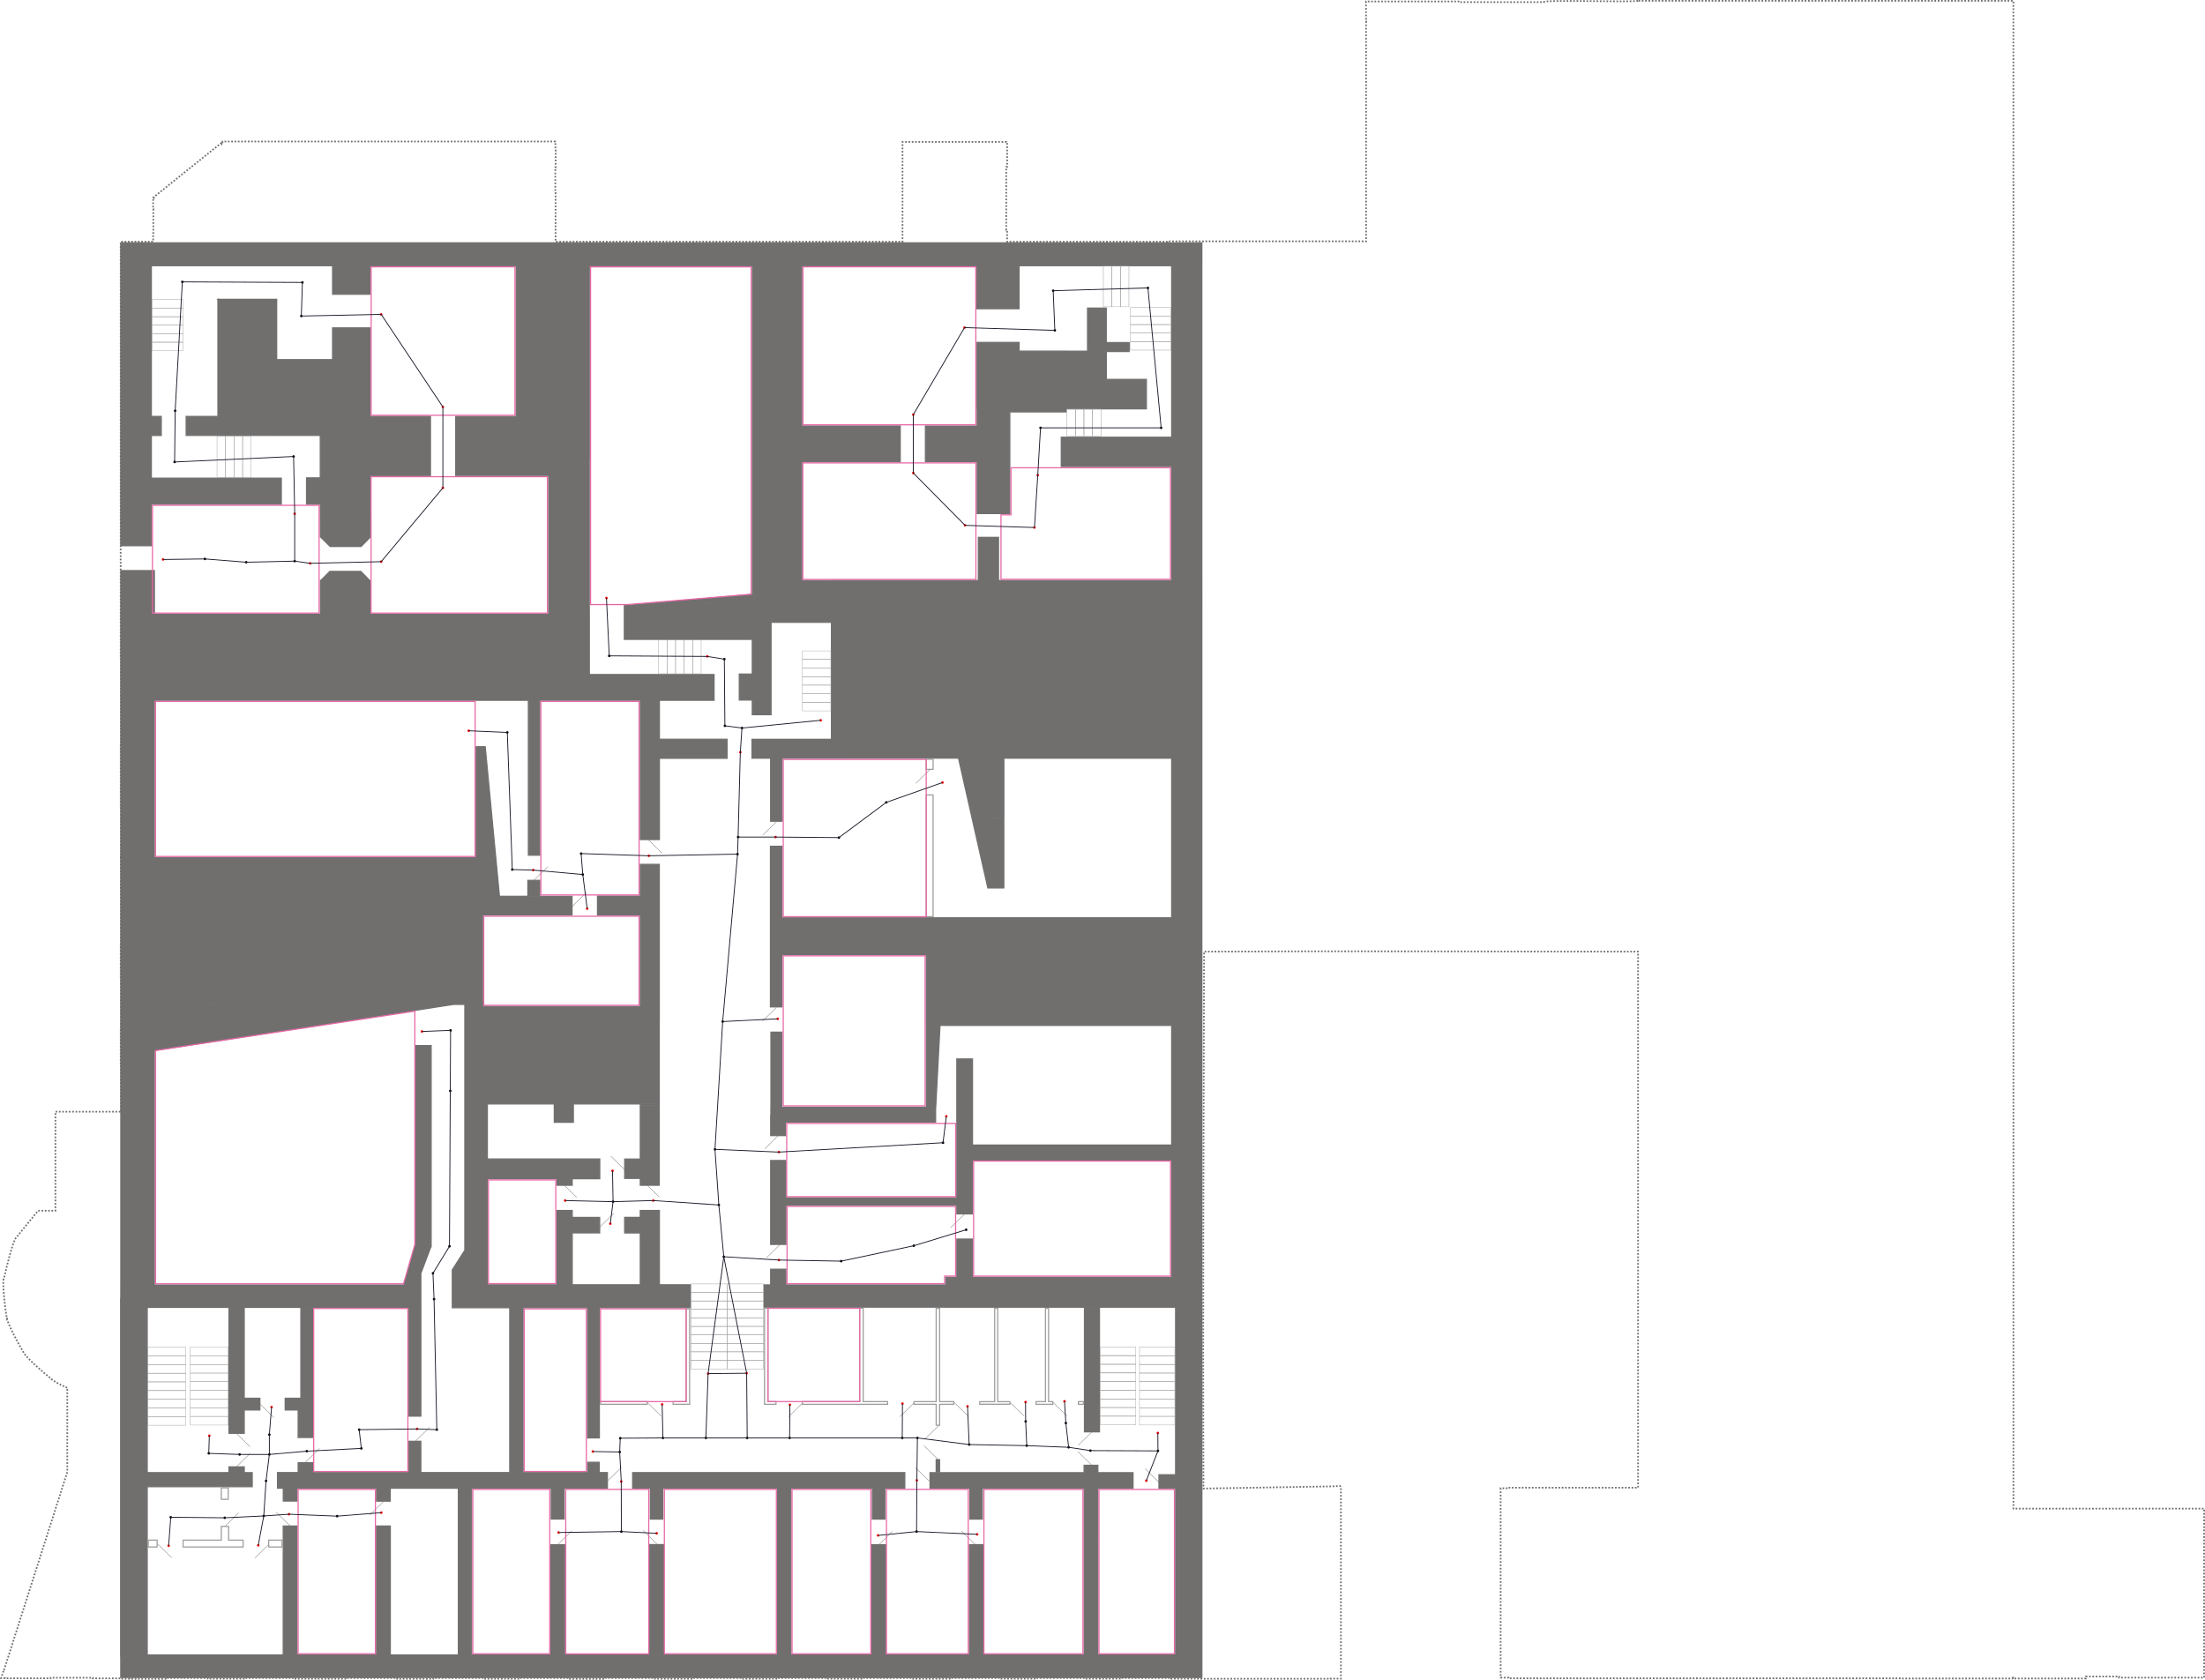 <?xml version='1.0' encoding='ASCII' standalone='yes'?>
<svg xmlns:dc="http://purl.org/dc/elements/1.1/" xmlns:cc="http://creativecommons.org/ns#" xmlns:rdf="http://www.w3.org/1999/02/22-rdf-syntax-ns#" xmlns:svg="http://www.w3.org/2000/svg" xmlns="http://www.w3.org/2000/svg" xmlns:sodipodi="http://sodipodi.sourceforge.net/DTD/sodipodi-0.dtd" xmlns:inkscape="http://www.inkscape.org/namespaces/inkscape" width="2830.581" height="2156.547" id="svg2" version="1.1" inkscape:version="0.92.1 unknown" sodipodi:docname="18_0.svg" viewBox="0 0 2653.669 2021.763">
  <defs id="defs4"/>
  <sodipodi:namedview id="base" pagecolor="#ffffff" bordercolor="#666666" borderopacity="1.0" inkscape:pageopacity="0.0" inkscape:pageshadow="2" inkscape:zoom="1.4142136" inkscape:cx="1336.8353" inkscape:cy="1579.4133" inkscape:document-units="px" inkscape:current-layer="layer8" showgrid="false" inkscape:window-width="1366" inkscape:window-height="717" inkscape:window-x="0" inkscape:window-y="0" inkscape:window-maximized="1" fit-margin-top="0" fit-margin-left="0" fit-margin-right="0" fit-margin-bottom="0"/>
  <g inkscape:groupmode="layer" id="layer1" inkscape:label="Kontur" sodipodi:insensitive="true" transform="translate(-4.566557e-8,969.4)">
    <path style="display:inline;fill:none;fill-opacity:1;fill-rule:evenodd;stroke:#706f6e;stroke-width:2.001;stroke-linecap:butt;stroke-linejoin:miter;stroke-miterlimit:4;stroke-dasharray:2.001, 2.001;stroke-dashoffset:0;stroke-opacity:1" d="m 1971.363,-968.395 c -10.97,2.006 -113.578,-1.631 -113.578,1.522 H 1756.5 v -0.75 h -112.542 v 23.825 h 0.092 v 264.858 h -239.017 v 0.46 h -192.957 v -14.164 h -1.099 v -76.012 l 1.094,-10e-4 v -29.242 h -1.094 v -0.701 h -124.824 v 120.12 H 668.604 v -59.592 h -0.319 v -29.858 h 0.405 v -21.54 h -0.277 v -8.604 h -0.128 v -0.97 h -400.517 v 1.06 h -1.223 v 1.261 l -0.358,-0.452 c -27.159,21.544 -54.392,43.593 -81.598,65.398 l 0.389,0.49 h -0.484 v 0.15 h -0.228 v 13.392 h 0.228 v 30.555 h -0.198 v 8.71 h -38.8 v 0.342 h -0.282 v 501.47 h 0.282 v 101.71 h -0.251 V 2.239 h 0.251 V 62.358 h -0.124 v 43.922 h 0.124 v 59.552 h -0.251 v 43.922 h 0.251 v 59.552 h -0.251 v 43.922 h 0.251 v 54.774 h -0.871 v 0.709 H 66.7 v 119.126 h -20.827 l -28.003,34.338 -0.444,1.582 c -3.88,8.879 -9.312,31.033 -11.759,41.979 l -1.294,4.62 -0.111,-0.02 c -1.378,8.118 2.333,39.333 4.185,48.046 l 0.016,0.186 0.036,0.072 c 0.016,0.068 0.032,0.166 0.047,0.232 l 0.059,-0.02 0.115,0.231 c 2.582,8.835 14.21,30.584 19.321,38.754 l 0.607,1.217 -0.034,0.024 c 4.12,6.57 24.013,24.053 32.294,30.449 l 1.214,1.143 -0.023,0.03 c 4.226,3.409 10.617,6.693 17.143,9.476 l 1.688,0.93 v -0.216 c 0.014,0 0.026,0.02 0.04,0.02 v 101.514 L 4.989,1040.186 l 0.314,0.336 -0.629,-0.212 -3.298,10.2 h 4.725 v 0.124 H 60.891 v -0.644 h 50.779 v 0.728 h 33.763 v 0.558 h 10.746 v 0.086 h 44.23 v -1.082 h 49.701 v 0.838 h 44.604 v -0.838 h 58.943 v 0.922 h 64.113 v -0.922 h 60.127 v 1.011 h 43.541 v -1.011 h 59.896 v 0.9 h 43.895 v -0.9 h 59.469 v 1.035 h 43.892 v -1.035 h 59.711 v 0.91 h 43.895 v -0.91 h 59.57 v 0.91 h 43.942 v -0.91 h 59.742 v 0.848 h 43.896 v -0.848 h 59.625 v 0.879 h 43.897 v -0.879 h 59.643 v 0.854 h 43.895 v -0.854 h 59.656 v 0.875 h 43.893 v -0.875 h 59.674 v 0.852 h 30.79 v 0.098 h 160.689 v -0.192 h 12.658 V 821.838 l -0.797,-2.573 -11.861,0.415 -152.737,2.572 c -0.973,-220.076 0.307,-452.19 0.699,-646.246 173.808,-0.854 347.772,0.017 522.296,0.017 v 645.181 h -155.903 v 0.694 h -9.478 v 210.824 0 17.122 h 9.474 v 0.834 h 472.597 v 0.21 h 134.044 v -2.369 h 0.459 v 2.372 h 87.706 v -2.372 h 40.046 v 1.368 h 102.319 v -21.814 h -0.022 V 870.835 h 0.064 v -24.387 h -229.559 v -676.418 h -0.058 v -454.644 h 0.054 v -69.541 h -0.054 v -61.535 h 0.054 v -69.556 h -0.054 v -192.161 h 0.078 v -69.523 h -0.078 V -968.4 Z M 8.384,617.686 l 0.016,0.182 c -0.012,-0.054 -0.033,-0.122 -0.044,-0.174 z" id="rect4199" inkscape:connector-curvature="0" sodipodi:nodetypes="ccccccccccccccccccccccccccccccccccccccccccccccccccccccccccccccccccccccccccccccccccccccccccccccccccccccccccccccccccccccccccccccccccccccccccccccccccccccccccccccccccccccccccccccccccccccccccccccccccccccccccccccccccccc"/>
  </g>
  <g inkscape:groupmode="layer" id="layer6" inkscape:label="Dveri" style="display:inline" transform="translate(-4.566557e-8,969.4)" sodipodi:insensitive="true">
    <line class="st8" x1="1112.13" y1="770.753" x2="1128.989" y2="787.253" id="line1116-9-32-3-3-878-00" style="display:inline;fill:none;stroke:#6f6f6f;stroke-width:0.46;stroke-miterlimit:10;stroke-dasharray:none"/>
    <line class="st8" x1="1129.679" y1="746.469" x2="1112.82" y2="762.969" id="line1116-9-32-3-3-878-00-4" style="display:inline;fill:none;stroke:#6f6f6f;stroke-width:0.46;stroke-miterlimit:10;stroke-dasharray:none"/>
    <line class="st8" x1="1101.433" y1="796.874" x2="1118.292" y2="813.374" id="line1116-9-32-3-3-878-00-0" style="display:inline;fill:none;stroke:#6f6f6f;stroke-width:0.46;stroke-miterlimit:10;stroke-dasharray:none"/>
    <line class="st8" x1="1157.1" y1="873.344" x2="1173.96" y2="889.844" id="line1116-9-32-3-3-878-00-05" style="display:inline;fill:none;stroke:#6f6f6f;stroke-width:0.46;stroke-miterlimit:10;stroke-dasharray:none"/>
    <line class="st8" x1="1074.127" y1="873.803" x2="1057.267" y2="890.303" id="line1116-9-32-3-3-878-00-8" style="display:inline;fill:none;stroke:#6f6f6f;stroke-width:0.46;stroke-miterlimit:10;stroke-dasharray:none"/>
    <line class="st8" x1="1148.129" y1="718.396" x2="1164.988" y2="734.896" id="line1116-9-32-3-3-878-00-7" style="display:inline;fill:none;stroke:#6f6f6f;stroke-width:0.46;stroke-miterlimit:10;stroke-dasharray:none"/>
    <line class="st8" x1="1215.758" y1="718.568" x2="1232.618" y2="735.068" id="line1116-9-32-3-3-878-00-9" style="display:inline;fill:none;stroke:#6f6f6f;stroke-width:0.46;stroke-miterlimit:10;stroke-dasharray:none"/>
    <line class="st8" x1="1267.055" y1="718.338" x2="1283.914" y2="734.838" id="line1116-9-32-3-3-878-00-47" style="display:inline;fill:none;stroke:#6f6f6f;stroke-width:0.46;stroke-miterlimit:10;stroke-dasharray:none"/>
    <line class="st8" x1="1297.189" y1="777.7" x2="1314.048" y2="794.2" id="line1116-9-32-3-3-878-00-056" style="display:inline;fill:none;stroke:#6f6f6f;stroke-width:0.46;stroke-miterlimit:10;stroke-dasharray:none"/>
    <line class="st8" x1="1099.775" y1="719.372" x2="1082.916" y2="735.872" id="line1116-9-32-3-3-878-00-49" style="display:inline;fill:none;stroke:#6f6f6f;stroke-width:0.46;stroke-miterlimit:10;stroke-dasharray:none"/>
    <line class="st8" x1="965.782" y1="719.372" x2="948.923" y2="735.872" id="line1116-9-32-3-3-878-00-2" style="display:inline;fill:none;stroke:#6f6f6f;stroke-width:0.46;stroke-miterlimit:10;stroke-dasharray:none"/>
    <line class="st8" x1="1314.508" y1="753.703" x2="1297.649" y2="770.203" id="line1116-9-32-3-3-878-00-5" style="display:inline;fill:none;stroke:#6f6f6f;stroke-width:0.46;stroke-miterlimit:10;stroke-dasharray:none"/>
    <line class="st8" x1="1378.217" y1="798.539" x2="1395.076" y2="815.039" id="line1116-9-32-3-3-878-00-51" style="display:inline;fill:none;stroke:#6f6f6f;stroke-width:0.46;stroke-miterlimit:10;stroke-dasharray:none"/>
    <line class="st8" x1="1160.98" y1="491.719" x2="1144.12" y2="508.219" id="line1116-9-32-3-3-878-00-21" style="display:inline;fill:none;stroke:#6f6f6f;stroke-width:0.46;stroke-miterlimit:10;stroke-dasharray:none"/>
    <line class="st8" x1="773.814" y1="872.636" x2="790.673" y2="889.136" id="line1116-9-32-3-3-878-00-43" style="display:inline;fill:none;stroke:#6f6f6f;stroke-width:0.46;stroke-miterlimit:10;stroke-dasharray:none"/>
    <line class="st8" x1="688.136" y1="873.114" x2="671.277" y2="889.614" id="line1116-9-32-3-3-878-00-3" style="display:inline;fill:none;stroke:#6f6f6f;stroke-width:0.46;stroke-miterlimit:10;stroke-dasharray:none"/>
    <line class="st8" x1="748.059" y1="796.645" x2="731.199" y2="813.145" id="line1116-9-32-3-3-878-00-3-5" style="display:inline;fill:none;stroke:#6f6f6f;stroke-width:0.46;stroke-miterlimit:10;stroke-dasharray:none"/>
    <line class="st8" x1="778.717" y1="718.442" x2="795.576" y2="734.942" id="line1116-9-32-3-3-878-00-3-50" style="display:inline;fill:none;stroke:#6f6f6f;stroke-width:0.46;stroke-miterlimit:10;stroke-dasharray:none"/>
    <line class="st8" x1="517.109" y1="748.482" x2="500.25" y2="764.982" id="line1116-9-32-3-3-878-00-3-6" style="display:inline;fill:none;stroke:#6f6f6f;stroke-width:0.46;stroke-miterlimit:10;stroke-dasharray:none"/>
    <line class="st8" x1="461.757" y1="837.696" x2="444.897" y2="854.196" id="line1116-9-32-3-3-878-00-3-1" style="display:inline;fill:none;stroke:#6f6f6f;stroke-width:0.46;stroke-miterlimit:10;stroke-dasharray:none"/>
    <line class="st8" x1="323.595" y1="889.361" x2="306.736" y2="905.861" id="line1116-9-32-3-3-878-00-3-7" style="display:inline;fill:none;stroke:#6f6f6f;stroke-width:0.46;stroke-miterlimit:10;stroke-dasharray:none"/>
    <line class="st8" x1="287.439" y1="851.267" x2="270.58" y2="867.767" id="line1116-9-32-3-3-878-00-3-3" style="display:inline;fill:none;stroke:#6f6f6f;stroke-width:0.46;stroke-miterlimit:10;stroke-dasharray:none"/>
    <line class="st8" x1="206.599" y1="905.439" x2="189.74" y2="888.939" id="line1116-9-32-3-3-878-00-3-16" style="display:inline;fill:none;stroke:#6f6f6f;stroke-width:0.46;stroke-miterlimit:10;stroke-dasharray:none"/>
    <line class="st8" x1="300.995" y1="779.996" x2="284.136" y2="796.496" id="line1116-9-32-3-3-878-00-3-2" style="display:inline;fill:none;stroke:#6f6f6f;stroke-width:0.46;stroke-miterlimit:10;stroke-dasharray:none"/>
    <line class="st8" x1="300.938" y1="771.982" x2="284.078" y2="755.482" id="line1116-9-32-3-3-878-00-3-0" style="display:inline;fill:none;stroke:#6f6f6f;stroke-width:0.46;stroke-miterlimit:10;stroke-dasharray:none"/>
    <line class="st8" x1="384.496" y1="774.025" x2="367.637" y2="790.525" id="line1116-9-32-3-3-878-00-3-4" style="display:inline;fill:none;stroke:#6f6f6f;stroke-width:0.46;stroke-miterlimit:10;stroke-dasharray:none"/>
    <line class="st8" x1="329.648" y1="736.89" x2="312.789" y2="720.39" id="line1116-9-32-3-3-878-00-3-68" style="display:inline;fill:none;stroke:#6f6f6f;stroke-width:0.46;stroke-miterlimit:10;stroke-dasharray:none"/>
    <line class="st8" x1="349.312" y1="867.336" x2="332.452" y2="850.836" id="line1116-9-32-3-3-878-00-3-29" style="display:inline;fill:none;stroke:#6f6f6f;stroke-width:0.46;stroke-miterlimit:10;stroke-dasharray:none"/>
    <line class="st8" x1="738.606" y1="491.057" x2="721.746" y2="507.557" id="line1116-9-32-3-3-878-00-3-681" style="display:inline;fill:none;stroke:#6f6f6f;stroke-width:0.46;stroke-miterlimit:10;stroke-dasharray:none"/>
    <line class="st8" x1="793.299" y1="471.24" x2="776.44" y2="454.74" id="line1116-9-32-3-3-878-00-3-9" style="display:inline;fill:none;stroke:#6f6f6f;stroke-width:0.46;stroke-miterlimit:10;stroke-dasharray:none"/>
    <line class="st8" x1="694.079" y1="471.889" x2="677.22" y2="455.389" id="line1116-9-32-3-3-878-00-3-63" style="display:inline;fill:none;stroke:#6f6f6f;stroke-width:0.46;stroke-miterlimit:10;stroke-dasharray:none"/>
    <line class="st8" x1="752.066" y1="438.764" x2="735.207" y2="422.264" id="line1116-9-32-3-3-878-00-3-53" style="display:inline;fill:none;stroke:#6f6f6f;stroke-width:0.46;stroke-miterlimit:10;stroke-dasharray:none"/>
    <line class="st8" x1="937.259" y1="396.846" x2="920.399" y2="413.346" id="line1116-9-32-3-3-878-00-3-00" style="display:inline;fill:none;stroke:#6f6f6f;stroke-width:0.46;stroke-miterlimit:10;stroke-dasharray:none"/>
    <line class="st8" x1="939.329" y1="527.969" x2="922.47" y2="544.469" id="line1116-9-32-3-3-878-00-3-54" style="display:inline;fill:none;stroke:#6f6f6f;stroke-width:0.46;stroke-miterlimit:10;stroke-dasharray:none"/>
    <line class="st8" x1="934.362" y1="243.283" x2="917.503" y2="259.783" id="line1116-9-32-3-3-878-00-3-13" style="display:inline;fill:none;stroke:#6f6f6f;stroke-width:0.46;stroke-miterlimit:10;stroke-dasharray:none"/>
    <line class="st8" x1="705.79" y1="104.815" x2="688.931" y2="121.315" id="line1116-9-32-3-3-878-00-3-57" style="display:inline;fill:none;stroke:#6f6f6f;stroke-width:0.46;stroke-miterlimit:10;stroke-dasharray:none"/>
    <line class="st8" x1="796.715" y1="57.5" x2="779.856" y2="41" id="line1116-9-32-3-3-878-00-3-37" style="display:inline;fill:none;stroke:#6f6f6f;stroke-width:0.46;stroke-miterlimit:10;stroke-dasharray:none"/>
    <line class="st8" x1="659.271" y1="73.801" x2="642.411" y2="90.301" id="line1116-9-32-3-3-878-00-3-8" style="display:inline;fill:none;stroke:#6f6f6f;stroke-width:0.46;stroke-miterlimit:10;stroke-dasharray:none"/>
    <line class="st8" x1="934.81" y1="19.242" x2="917.95" y2="35.742" id="line1116-9-32-3-3-878-00-3-42" style="display:inline;fill:none;stroke:#6f6f6f;stroke-width:0.46;stroke-miterlimit:10;stroke-dasharray:none"/>
    <line class="st8" x1="1119.015" y1="-43.007" x2="1102.156" y2="-26.507" id="line1116-9-32-3-3-878-00-3-80" style="display:inline;fill:none;stroke:#6f6f6f;stroke-width:0.46;stroke-miterlimit:10;stroke-dasharray:none"/>
  </g>
  <g inkscape:groupmode="layer" id="layer2" inkscape:label="Stena" style="display:inline" transform="translate(-4.566557e-8,969.4)" sodipodi:insensitive="true">
    <path style="fill:#706f6e;fill-opacity:1;stroke:#706f6e;stroke-width:1.381;stroke-linecap:square;stroke-linejoin:miter;stroke-miterlimit:4;stroke-dasharray:none;stroke-opacity:1" d="m 145.346,-677.165 v 364.65 h 36.805 v -50.032 h 156.421 v -31.374 H 182.151 v -51.31 h 11.962 v -22.935 h -11.962 v -181.414 h 218.112 v 34.388 h 45.028 v -34.388 h 175.844 v 181.457 h -72.69 v 71.03 h 111.838 v 167.004 H 185.803 v -52.558 h -40.413 v 52.558 h -0.014 v 103.566 h 0.014 v 703.709 h -0.029 v 16.462 h -0.173 v 430.484 h 0.144 v 25.561 H 1414.811 v 0.014 h 31.629 V 601.872 h -0.044 V -56.843 h 0.014 V -270.75 h -0.014 v -378.83 h 0.014 v -27.585 H 182.149 145.345 Z m 563.933,27.585 H 905.466 v 394.704 h 2.372 v 6.329 h -0.935 l 0.82,-0.072 -1.064,-5.468 -155.155,13.635 0.014,0.086 h -0.158 v 40.531 h 153.977 v 41.722 h -15.642 v 31.346 h 15.642 v 17.582 h 22.629 v -104.098 -7.018 h 72.69 v 140.782 h -95.635 v 22.705 h 22.414 v 75.895 h 13.816 v -75.895 h 78.685 v -0.028 h 133.604 l 35.137,155.436 0.216,-0.043 v 0.861 h 19.179 V 16.355 h -19.107 l -0.23,-0.962 h 19.395 v -72.235 h 201.938 V 135.264 H 1114.722 v 0.1 H 941.02 V 49.15 H 927.204 V 242.519 h 13.816 V 179.727 H 1114.722 v 85.081 h 0.057 v 98.529 H 940.876 v -90.405 h -13.097 v 90.405 h -0.058 v 10.032 h -0.216 v 24.098 h 17.842 V 381.148 h 180.631 v -14.869 l 5.305,-101.471 h 278.782 V 408.762 H 1170.374 V 305.195 h -18.877 V 472.3 H 945.85 v -44.923 H 927.462 V 528.417 h 18.388 v -47.119 h 205.647 v 10.362 h 18.877 v -64.887 h 239.691 v 141.141 h -239.706 v -45.956 h -18.863 v 45.956 H 1138.17 v 9.2 H 945.822 v -18.845 h -18.374 v 18.845 h -7.835 v 26.81 H 1138.17 v 0.072 h 271.896 v 0.029 h 4.744 v 201.622 h -20.07 v 16.405 h 20.07 V 1022.539 H 1183.227 V 889.794 h -16.648 v 132.745 h -100.638 v -132.716 h -16.648 v 132.716 H 951.817 V 821.865 h 98.05 v 37.158 h 15.096 v -37.158 h 23.952 V 803.063 H 761.366 v 18.802 h 21.249 v 37.173 h 15.081 V 821.865 H 935.743 V 1022.539 H 798.617 V 889.737 h -16.648 V 1022.539 H 679.547 V 889.852 h -16.648 v 132.687 H 567.681 V 822.238 H 551.607 V 1022.539 H 469.731 V 867.319 H 453.111 V 1022.539 H 357.476 V 867.319 H 340.842 V 1022.539 H 177.19 V 820.056 h 126.373 v -16.979 h -9.575 v -6.918 h -18.446 v 6.918 H 177.19 V 604.197 h 98.367 V 755.758 h 18.374 v -28.073 h 18.819 V 713.562 H 293.93 V 604.197 h 198.329 v 130.893 h 14.233 V 597.581 h -0.029 v -16.304 h 0.014 V 563.279 l 11.861,-31.389 -1.898,-0.718 h 2.444 V 289.149 h -18.359 v 237.746 l -14.377,50.291 H 185.802 V 294.732 l 0.043,0.301 359.796,-55.472 h 13.773 v 2.268 h -0.014 v 293.577 l -14.736,23.05 1.955,0.962 h -2.286 v 19.519 h 0.014 v 25.691 h 69.124 V 803.049 H 506.464 v -37.646 H 492.245 v 37.646 H 376.324 v -11.927 h -17.511 v 11.927 h -24.858 v 18.83 h 6.944 v 15.457 h 16.505 v -15.457 h 95.721 v 15.572 h 16.505 v -15.572 h 193.772 v 37.086 h 15.541 v -37.086 h 52.044 v -18.83 h -9.805 v -12.386 h -14.089 v 12.386 H 629.545 V 604.628 h 77.491 V 761.298 h 14.291 V 604.628 h 109.509 v -27.657 h -37.279 v -89.415 h -23.003 v 8.281 h -18.819 v 18.787 h 18.819 v 62.347 h -81.862 v -62.404 h 33.038 v -18.687 h -33.038 v -8.353 h -18.431 v 89.444 H 586.529 V 449.393 h 83.745 v 7.836 h 18.374 v -7.836 h 33.167 v -23.839 h -135.286 v -66.164 h 80.539 v 22.031 h 22.974 v -22.031 h 103.298 v -99.318 h 0.115 V 70.994 H 770.567 V 109.128 H 719.084 v 22.878 h 51.484 V 241.973 H 586.529 v -0.144 h -5.463 v -4.851 h -0.244 V 131.776 H 688.461 V 109.372 H 601.107 L 584.013,-69.889 h -0.043 v -0.761 H 572.986 V 62.827 H 185.802 V -126.523 h 450.069 V 59.971 h 13.701 V -126.523 h 59.377 0.316 61.332 V 41.141 h 22.974 v -97.84 h 81.431 V -79.648 h -81.431 v -46.875 h 65.789 v -30.987 H 709.264 v -72.58 h -0.072 v -188.59 h 0.086 v -230.9 z m 255.693,0 h 210.823 v 51.798 h 50.636 v -51.798 h 183.65 v 206.43 H 1277.224 v 35.292 h 132.857 v 137.108 h -208.393 v -51.841 h -24.268 v 51.841 h -176.764 v 0.115 h -35.683 v -142.834 h 118.437 v -43.258 H 964.972 Z m -702.742,40.402 v 141.012 h -38.199 v 22.878 h 104.491 v -0.014 h 56.889 v 51.051 h -16.49 v 31.69 h 16.49 v 11.31 h 59.808 v -45.77 h 72.819 v -71.216 h -72.747 v -106.523 h -45.057 v 38.22 h -67.255 v -72.637 h -70.749 z m 1046.594,10.549 v 51.927 h -25.878 v -0.115 h -56.501 v -10.477 h -50.549 v 79.397 h 0.115 v 21.27 h -62.281 v 42.985 h 62.281 v 62.39 h 39.278 v -122.368 h 67.658 v -3.645 h 96.713 v -35.479 h -48.234 v -33.57 h 27.532 v -10.75 h -27.589 v -41.564 z M 385.469,-351.108 v 27.643 h 1.51 l -0.776,0.775 10.826,10.779 0.705,-0.703 v 0.976 h 36.46 v -0.947 l 0.69,0.675 10.567,-10.807 -0.762,-0.746 h 0.978 v -27.643 z m 11.933,69.451 v 0.99 l -0.719,-0.718 -10.811,10.764 0.776,0.775 h -1.035 v 39.512 h 59.722 v -39.512 h -0.963 l 0.748,-0.732 -10.567,-10.807 -0.69,0.675 v -0.947 z m 462.936,37.201 v 1.421 H 844.192 Z m -30.249,2.655 v 1.435 h -16.318 z m 342.328,184.959 h 1.121 v 4.98 z m -588.446,99.907 0.992,10.405 h -0.992 z m 51.282,47.133 v 18.242 h 14.362 V 90.197 Z m -45.733,11.08 0.489,5.124 v 2.971 h -0.489 z m -337.181,138.285 h 8.756 l -8.756,1.349 z m 873.166,25.246 h 0.575 l -0.575,10.893 z m -354.937,95.931 v 64.887 h -18.776 v 23.294 h 18.776 v 8.296 h 22.787 v -96.476 z m -266.72,170.434 h 1.351 l -7.72,26.982 h -0.345 v 1.22 l -1.251,4.349 -0.446,1.191 0.101,0.043 -3.508,12.228 h -1.351 l 13.169,-46.014 z m 55.552,17.61 v 0.99 h -0.633 z m -5.981,9.372 v 1.263 h -0.805 z m -56.286,17.122 v 1.909 h -0.546 z m -135.071,29.609 v 108.662 h -18.834 v 14.123 h 15.585 v 33.154 h 17.482 v -38.593 h -0.058 v -117.345 h -14.176 z m 943.066,0 v 149.106 h 18.057 V 604.886 Z M 1126.655,787.448 v 14.266 h 4.112 v -14.266 z m 178.015,6.817 v 8.87 h -185.419 v 18.816 h 47.933 v 37.101 h 15.081 v -37.101 h 122.405 v 199.598 h 16.591 V 821.951 h 42.325 v -18.816 h -42.325 v -8.87 z" id="rect2996" inkscape:connector-curvature="0"/>
  </g>
  <g inkscape:groupmode="layer" id="layer3" inkscape:label="Stena_Vnutri" style="display:inline" transform="translate(-4.566557e-8,969.4)" sodipodi:insensitive="true">
    <g id="g3623">
      <rect y="884.321" x="178.407" height="8.281" width="10.694" id="rect4537" style="display:inline;fill:none;stroke:#9d9d9c;stroke-width:1.379;stroke-linecap:square;stroke-linejoin:miter;stroke-miterlimit:4;stroke-dasharray:none;stroke-opacity:1"/>
      <path inkscape:connector-curvature="0" id="rect4539" d="m 266.356,867.836 v 16.52 h -46.02 v 8.238 h 72.229 v -8.238 h -17.454 v -16.52 z" style="display:inline;fill:none;stroke:#9d9d9c;stroke-width:1.379;stroke-linecap:square;stroke-linejoin:miter;stroke-miterlimit:4;stroke-dasharray:none;stroke-opacity:1"/>
      <rect y="884.34" x="323.376" height="8.272" width="16.1" id="rect4543" style="display:inline;fill:none;stroke:#9d9d9c;stroke-width:1.379;stroke-linecap:square;stroke-linejoin:miter;stroke-miterlimit:4;stroke-dasharray:none;stroke-opacity:1"/>
      <rect y="821.452" x="266.334" height="13.736" width="8.353" id="rect4541-6" style="display:inline;fill:none;stroke:#9d9d9c;stroke-width:1.379;stroke-linecap:square;stroke-linejoin:miter;stroke-miterlimit:4;stroke-dasharray:none;stroke-opacity:1"/>
      <rect y="717.636" x="722.69" height="3.19" width="56.167" id="rect4469" style="display:inline;fill:none;stroke:#9d9d9c;stroke-width:1.379;stroke-linecap:square;stroke-linejoin:miter;stroke-miterlimit:4;stroke-dasharray:none;stroke-opacity:1"/>
      <path inkscape:connector-curvature="0" id="rect4471" d="m 825.775,606.02 v 111.604 h -15.671 v 3.215 h 19.811 v -1.679 -1.536 -111.604 z" style="display:inline;fill:none;stroke:#9d9d9c;stroke-width:1.379;stroke-linecap:square;stroke-linejoin:miter;stroke-miterlimit:4;stroke-dasharray:none;stroke-opacity:1"/>
      <path inkscape:connector-curvature="0" id="rect4473-1" d="m 920.088,605.317 v 112.321 0.818 2.397 h 13.802 v -3.215 h -9.661 V 605.317 Z" style="display:inline;fill:none;stroke:#9d9d9c;stroke-width:1.379;stroke-linecap:square;stroke-linejoin:miter;stroke-miterlimit:4;stroke-dasharray:none;stroke-opacity:1"/>
      <path inkscape:connector-curvature="0" id="rect4495" d="m 1034.657,605.303 v 112.336 h -69.023 v 3.215 h 102.579 v -3.215 h -29.415 V 605.303 Z" style="display:inline;fill:none;stroke:#9d9d9c;stroke-width:1.379;stroke-linecap:square;stroke-linejoin:miter;stroke-miterlimit:4;stroke-dasharray:none;stroke-opacity:1"/>
      <path inkscape:connector-curvature="0" id="rect4497" d="m 1126.669,605.317 v 112.321 h -26.698 v 3.201 h 26.698 v 25.231 h 4.141 v -25.231 h 17.008 v -3.201 h -17.008 V 605.317 Z" style="display:inline;fill:none;stroke:#9d9d9c;stroke-width:1.379;stroke-linecap:square;stroke-linejoin:miter;stroke-miterlimit:4;stroke-dasharray:none;stroke-opacity:1"/>
      <path inkscape:connector-curvature="0" id="rect4473-5" d="m 1197.059,605.374 v 112.321 h -17.985 v 3.129 h 36.373 v -3.129 h -14.693 V 605.374 Z" style="display:inline;fill:none;stroke:#9d9d9c;stroke-width:1.379;stroke-linecap:square;stroke-linejoin:miter;stroke-miterlimit:4;stroke-dasharray:none;stroke-opacity:1"/>
      <path inkscape:connector-curvature="0" id="rect4473-7" d="m 1258.204,605.346 v 112.278 h -11.473 v 3.229 h 20.243 v -3.229 h -5.061 V 605.346 Z" style="display:inline;fill:none;stroke:#9d9d9c;stroke-width:1.379;stroke-linecap:square;stroke-linejoin:miter;stroke-miterlimit:4;stroke-dasharray:none;stroke-opacity:1"/>
      <rect y="717.64" x="1297.812" height="3.208" width="6.11" id="rect4533" style="display:inline;fill:none;stroke:#9d9d9c;stroke-width:1.379;stroke-linecap:square;stroke-linejoin:miter;stroke-miterlimit:4;stroke-dasharray:none;stroke-opacity:1"/>
      <rect y="-55.528" x="1114.636" height="12.156" width="8.339" id="rect4586" style="fill:none;stroke:#9d9d9c;stroke-width:1.379;stroke-linecap:square;stroke-linejoin:miter;stroke-miterlimit:4;stroke-dasharray:none;stroke-opacity:1"/>
      <rect y="-12.603" x="1114.688" height="146.48" width="8.263" id="rect4590" style="fill:none;stroke:#9d9d9c;stroke-width:1.379;stroke-linecap:square;stroke-linejoin:miter;stroke-miterlimit:4;stroke-dasharray:none;stroke-opacity:1"/>
    </g>
  </g>
  <g inkscape:groupmode="layer" id="layer4" inkscape:label="Auditoria" style="display:inline" transform="translate(-4.566557e-8,969.4)" sodipodi:insensitive="true">
    <rect style="fill:none;stroke:#e867a6;stroke-width:1.379;stroke-linecap:square;stroke-linejoin:miter;stroke-miterlimit:4;stroke-dasharray:none;stroke-opacity:1" id="rect4592" width="208.001" height="190.128" x="966.363" y="-648.204"/>
    <rect style="fill:none;stroke:#e867a6;stroke-width:1.379;stroke-linecap:square;stroke-linejoin:miter;stroke-miterlimit:4;stroke-dasharray:none;stroke-opacity:1" id="rect4594" width="208.249" height="140.223" x="966.224" y="-412.242"/>
    <path style="fill:none;stroke:#e867a6;stroke-width:1.379;stroke-linecap:square;stroke-linejoin:miter;stroke-miterlimit:4;stroke-dasharray:none;stroke-opacity:1" d="m 1216.726,-406.379 v 56.677 h -12.048 v 77.531 h 12.048 6.311 185.62 v -134.209 z" id="rect4596" inkscape:connector-curvature="0"/>
    <path style="fill:none;stroke:#e867a6;stroke-width:1.402;stroke-linecap:square;stroke-linejoin:miter;stroke-miterlimit:4;stroke-dasharray:none;stroke-opacity:1" d="m 710.732,-648.216 v 406.516 h 43.979 l 149.362,-12.472 v -394.043 z" id="rect4601" inkscape:connector-curvature="0"/>
    <rect style="display:inline;fill:none;stroke:#e867a6;stroke-width:1.379;stroke-linecap:square;stroke-linejoin:miter;stroke-miterlimit:4;stroke-dasharray:none;stroke-opacity:1" id="rect4672" width="172.062" height="189.255" x="942.613" y="-55.325"/>
    <rect style="fill:none;stroke:#e867a6;stroke-width:1.379;stroke-linecap:square;stroke-linejoin:miter;stroke-miterlimit:4;stroke-dasharray:none;stroke-opacity:1" id="rect4676" width="170.73" height="180.566" x="942.62" y="181.091"/>
    <rect style="fill:none;stroke:#e867a6;stroke-width:1.379;stroke-linecap:square;stroke-linejoin:miter;stroke-miterlimit:4;stroke-dasharray:none;stroke-opacity:1" id="rect4678" width="203.32" height="88.151" x="946.783" y="382.816"/>
    <path style="fill:none;stroke:#e867a6;stroke-width:1.379;stroke-linecap:square;stroke-linejoin:miter;stroke-miterlimit:4;stroke-dasharray:none;stroke-opacity:1" d="m 947.217,482.676 v 92.96 h 189.602 v -9.114 h 13.241 v -83.846 z" id="rect4680" inkscape:connector-curvature="0"/>
    <rect style="fill:none;stroke:#e867a6;stroke-width:1.379;stroke-linecap:square;stroke-linejoin:miter;stroke-miterlimit:4;stroke-dasharray:none;stroke-opacity:1" id="rect4685" width="236.987" height="138.469" x="1171.698" y="428.098"/>
    <path style="display:inline;fill:none;stroke:#e867a6;stroke-width:1.379;stroke-linecap:square;stroke-linejoin:miter;stroke-miterlimit:4;stroke-dasharray:none;stroke-opacity:1" d="m 499.233,247.642 -312.022,47.391 v 280.732 h 298.421 l 13.601,-47.19 z" id="rect4623" inkscape:connector-curvature="0"/>
    <rect style="display:inline;fill:none;stroke:#e867a6;stroke-width:1.379;stroke-linecap:square;stroke-linejoin:miter;stroke-miterlimit:4;stroke-dasharray:none;stroke-opacity:1" id="rect4670" width="81.023" height="124.788" x="587.852" y="450.771"/>
    <rect style="display:inline;fill:none;stroke:#e867a6;stroke-width:1.379;stroke-linecap:square;stroke-linejoin:miter;stroke-miterlimit:4;stroke-dasharray:none;stroke-opacity:1" id="rect4707" width="113.331" height="196.193" x="377.538" y="605.558"/>
    <rect style="display:inline;fill:none;stroke:#e867a6;stroke-width:1.379;stroke-linecap:square;stroke-linejoin:miter;stroke-miterlimit:4;stroke-dasharray:none;stroke-opacity:1" id="rect4709" width="74.796" height="195.715" x="630.893" y="605.999"/>
    <rect style="display:inline;fill:none;stroke:#e867a6;stroke-width:1.379;stroke-linecap:square;stroke-linejoin:miter;stroke-miterlimit:4;stroke-dasharray:none;stroke-opacity:1" id="rect4687" width="110.388" height="112.286" x="924.241" y="605.311"/>
    <rect style="display:inline;fill:none;stroke:#e867a6;stroke-width:1.379;stroke-linecap:square;stroke-linejoin:miter;stroke-miterlimit:4;stroke-dasharray:none;stroke-opacity:1" id="rect4711" width="103.034" height="111.694" x="722.71" y="605.932"/>
    <rect style="display:inline;fill:none;stroke:#e867a6;stroke-width:1.379;stroke-linecap:square;stroke-linejoin:miter;stroke-miterlimit:4;stroke-dasharray:none;stroke-opacity:1" id="rect4689" width="90.799" height="197.854" x="1322.619" y="823.33"/>
    <rect style="display:inline;fill:none;stroke:#e867a6;stroke-width:1.379;stroke-linecap:square;stroke-linejoin:miter;stroke-miterlimit:4;stroke-dasharray:none;stroke-opacity:1" id="rect4691" width="119.171" height="197.834" x="1184.134" y="823.323"/>
    <rect style="display:inline;fill:none;stroke:#e867a6;stroke-width:1.379;stroke-linecap:square;stroke-linejoin:miter;stroke-miterlimit:4;stroke-dasharray:none;stroke-opacity:1" id="rect4695" width="98.439" height="197.915" x="1066.835" y="823.25"/>
    <rect style="display:inline;fill:none;stroke:#e867a6;stroke-width:1.379;stroke-linecap:square;stroke-linejoin:miter;stroke-miterlimit:4;stroke-dasharray:none;stroke-opacity:1" id="rect4697" width="94.794" height="197.931" x="953.203" y="823.251"/>
    <rect style="display:inline;fill:none;stroke:#e867a6;stroke-width:1.379;stroke-linecap:square;stroke-linejoin:miter;stroke-miterlimit:4;stroke-dasharray:none;stroke-opacity:1" id="rect4699" width="134.809" height="197.885" x="799.549" y="823.246"/>
    <rect style="display:inline;fill:none;stroke:#e867a6;stroke-width:1.379;stroke-linecap:square;stroke-linejoin:miter;stroke-miterlimit:4;stroke-dasharray:none;stroke-opacity:1" id="rect4701" width="99.897" height="197.988" x="680.851" y="823.266"/>
    <rect style="display:inline;fill:none;stroke:#e867a6;stroke-width:1.379;stroke-linecap:square;stroke-linejoin:miter;stroke-miterlimit:4;stroke-dasharray:none;stroke-opacity:1" id="rect4703" width="92.531" height="197.903" x="569.057" y="823.262"/>
    <rect style="display:inline;fill:none;stroke:#e867a6;stroke-width:1.379;stroke-linecap:square;stroke-linejoin:miter;stroke-miterlimit:4;stroke-dasharray:none;stroke-opacity:1" id="rect4705" width="92.998" height="197.898" x="358.792" y="823.246"/>
    <rect style="display:inline;fill:none;stroke:#e867a6;stroke-width:1.379;stroke-linecap:square;stroke-linejoin:miter;stroke-miterlimit:4;stroke-dasharray:none;stroke-opacity:1" id="rect4619" width="118.221" height="232.924" x="650.938" y="-125.151"/>
    <rect style="display:inline;fill:none;stroke:#e867a6;stroke-width:1.379;stroke-linecap:square;stroke-linejoin:miter;stroke-miterlimit:4;stroke-dasharray:none;stroke-opacity:1" id="rect4621" width="186.933" height="107.19" x="582.2" y="133.423"/>
    <rect style="display:inline;fill:none;stroke:#e867a6;stroke-width:1.379;stroke-linecap:square;stroke-linejoin:miter;stroke-miterlimit:4;stroke-dasharray:none;stroke-opacity:1" id="rect4617" width="384.654" height="186.609" x="187.154" y="-125.137"/>
    <rect style="display:inline;fill:none;stroke:#e867a6;stroke-width:1.379;stroke-linecap:square;stroke-linejoin:miter;stroke-miterlimit:4;stroke-dasharray:none;stroke-opacity:1" id="rect4611" width="212.203" height="164.158" x="446.609" y="-395.631"/>
    <rect style="display:inline;fill:none;stroke:#e867a6;stroke-width:1.379;stroke-linecap:square;stroke-linejoin:miter;stroke-miterlimit:4;stroke-dasharray:none;stroke-opacity:1" id="rect4613" width="200.523" height="129.718" x="183.511" y="-361.189"/>
    <rect style="display:inline;fill:none;stroke:#e867a6;stroke-width:1.379;stroke-linecap:square;stroke-linejoin:miter;stroke-miterlimit:4;stroke-dasharray:none;stroke-opacity:1" id="rect4615" width="173.023" height="178.623" x="446.708" y="-648.204"/>
  </g>
  <g inkscape:groupmode="layer" id="layer7" inkscape:label="Lesnica" style="display:inline" transform="translate(-4.566557e-8,969.4)" sodipodi:insensitive="true">
    <g id="g3525">
      <rect x="-802.795" y="158.434" class="st5" width="10.235" height="40.647" id="rect1330-7-1" style="display:inline;fill:none;stroke:#9c9c9c;stroke-width:0.46;stroke-miterlimit:10;stroke-dasharray:none" transform="scale(-1)"/>
      <rect x="-813.03" y="158.434" class="st5" width="10.309" height="40.647" id="rect1332-1-0" style="display:inline;fill:none;stroke:#9c9c9c;stroke-width:0.46;stroke-miterlimit:10;stroke-dasharray:none" transform="scale(-1)"/>
      <rect x="-823.339" y="158.434" class="st5" width="10.309" height="40.647" id="rect1334-1-6" style="display:inline;fill:none;stroke:#9c9c9c;stroke-width:0.46;stroke-miterlimit:10;stroke-dasharray:none" transform="scale(-1)"/>
      <rect x="-833.574" y="158.434" class="st5" width="10.235" height="40.647" id="rect1336-5-3" style="display:inline;fill:none;stroke:#9c9c9c;stroke-width:0.46;stroke-miterlimit:10;stroke-dasharray:none" transform="scale(-1)"/>
      <rect x="-843.809" y="158.434" class="st5" width="10.235" height="40.647" id="rect1338-2-8" style="display:inline;fill:none;stroke:#9c9c9c;stroke-width:0.46;stroke-miterlimit:10;stroke-dasharray:none" transform="scale(-1)"/>
      <rect x="-271.421" y="394.866" class="st5" width="10.235" height="49.501" id="rect1330-7-1-8" style="display:inline;fill:none;stroke:#9c9c9c;stroke-width:0.46;stroke-miterlimit:10;stroke-dasharray:none" transform="scale(-1)"/>
      <rect x="-281.656" y="394.866" class="st5" width="10.31" height="49.501" id="rect1332-1-0-6" style="display:inline;fill:none;stroke:#9c9c9c;stroke-width:0.46;stroke-miterlimit:10;stroke-dasharray:none" transform="scale(-1)"/>
      <rect x="-291.965" y="394.866" class="st5" width="10.31" height="49.501" id="rect1334-1-6-9" style="display:inline;fill:none;stroke:#9c9c9c;stroke-width:0.46;stroke-miterlimit:10;stroke-dasharray:none" transform="scale(-1)"/>
      <rect x="-302.2" y="394.866" class="st5" width="10.235" height="49.501" id="rect1336-5-3-2" style="display:inline;fill:none;stroke:#9c9c9c;stroke-width:0.46;stroke-miterlimit:10;stroke-dasharray:none" transform="scale(-1)"/>
      <rect x="-557.51" y="-220.125" class="st5" width="10.292" height="37.073" id="rect1332-1-6" style="display:inline;fill:none;stroke:#9c9c9c;stroke-width:0.46;stroke-miterlimit:10;stroke-dasharray:none" transform="rotate(90)"/>
      <rect x="-567.802" y="-220.125" class="st5" width="10.292" height="37.073" id="rect1334-1-1" style="display:inline;fill:none;stroke:#9c9c9c;stroke-width:0.46;stroke-miterlimit:10;stroke-dasharray:none" transform="rotate(90)"/>
      <rect x="-578.019" y="-220.125" class="st5" width="10.217" height="37.073" id="rect1336-5-0" style="display:inline;fill:none;stroke:#9c9c9c;stroke-width:0.46;stroke-miterlimit:10;stroke-dasharray:none" transform="rotate(90)"/>
      <rect x="-588.236" y="-220.125" class="st5" width="10.217" height="37.073" id="rect1338-2-1" style="display:inline;fill:none;stroke:#9c9c9c;stroke-width:0.46;stroke-miterlimit:10;stroke-dasharray:none" transform="rotate(90)"/>
      <rect x="-598.528" y="-220.125" class="st5" width="10.292" height="37.073" id="rect1340-7-8-5" style="display:inline;fill:none;stroke:#9c9c9c;stroke-width:0.46;stroke-miterlimit:10;stroke-dasharray:none" transform="rotate(90)"/>
      <rect x="-608.745" y="-220.125" class="st5" width="10.217" height="37.073" id="rect1342-6-2" style="display:inline;fill:none;stroke:#9c9c9c;stroke-width:0.46;stroke-miterlimit:10;stroke-dasharray:none" transform="rotate(90)"/>
      <g transform="matrix(-0.747,0,0,-0.59,-308.168,982.149)" id="g7300-5-2" style="display:inline;stroke-width:0.753;stroke-miterlimit:10;stroke-dasharray:none">
        <rect x="-2145.165" y="2418.705" class="st5" width="13.7" height="54.796" id="rect1330-7-1-1" style="display:inline;fill:none;stroke:#9c9c9c;stroke-width:0.693;stroke-miterlimit:10;stroke-dasharray:none"/>
        <rect x="-2158.865" y="2418.705" class="st5" width="13.8" height="54.796" id="rect1332-1-0-7" style="display:inline;fill:none;stroke:#9c9c9c;stroke-width:0.693;stroke-miterlimit:10;stroke-dasharray:none"/>
        <rect x="-2172.665" y="2418.705" class="st5" width="13.8" height="54.796" id="rect1334-1-6-3" style="display:inline;fill:none;stroke:#9c9c9c;stroke-width:0.693;stroke-miterlimit:10;stroke-dasharray:none"/>
        <rect x="-2186.365" y="2418.705" class="st5" width="13.7" height="54.796" id="rect1336-5-3-3" style="display:inline;fill:none;stroke:#9c9c9c;stroke-width:0.693;stroke-miterlimit:10;stroke-dasharray:none"/>
        <rect x="-2203.837" y="2681.865" class="st5" width="13.7" height="84.102" id="rect1330-7-1-4" style="display:inline;fill:none;stroke:#9c9c9c;stroke-width:0.693;stroke-miterlimit:10;stroke-dasharray:none"/>
        <rect x="-2217.537" y="2681.865" class="st5" width="13.8" height="84.102" id="rect1332-1-0-8" style="display:inline;fill:none;stroke:#9c9c9c;stroke-width:0.693;stroke-miterlimit:10;stroke-dasharray:none"/>
        <rect x="-2231.337" y="2681.865" class="st5" width="13.8" height="84.102" id="rect1334-1-6-8" style="display:inline;fill:none;stroke:#9c9c9c;stroke-width:0.693;stroke-miterlimit:10;stroke-dasharray:none"/>
      </g>
      <g transform="matrix(0,0.746,-0.547,0,1278.742,561.88)" id="g7300-5-3" style="display:inline;stroke-width:0.753;stroke-miterlimit:10;stroke-dasharray:none">
        <g transform="matrix(1,0,0,1.306,12.865,-2765.104)" id="g7300-5-1" style="display:inline;stroke-width:0.753;stroke-miterlimit:10;stroke-dasharray:none">
          <rect x="-1514.452" y="1934.873" class="st5" width="13.8" height="67.8" id="rect1334-1-3" style="display:inline;fill:none;stroke:#9c9c9c;stroke-width:0.63;stroke-miterlimit:10;stroke-dasharray:none"/>
          <rect x="-1528.152" y="1934.873" class="st5" width="13.7" height="67.8" id="rect1336-5-7" style="display:inline;fill:none;stroke:#9c9c9c;stroke-width:0.63;stroke-miterlimit:10;stroke-dasharray:none"/>
          <rect x="-1541.852" y="1934.873" class="st5" width="13.7" height="67.8" id="rect1338-2-9" style="display:inline;fill:none;stroke:#9c9c9c;stroke-width:0.63;stroke-miterlimit:10;stroke-dasharray:none"/>
          <rect x="-1555.652" y="1934.873" class="st5" width="13.8" height="67.8" id="rect1340-7-8-6" style="display:inline;fill:none;stroke:#9c9c9c;stroke-width:0.63;stroke-miterlimit:10;stroke-dasharray:none"/>
          <rect x="-1569.352" y="1934.873" class="st5" width="13.7" height="67.8" id="rect1342-6-7" style="display:inline;fill:none;stroke:#9c9c9c;stroke-width:0.63;stroke-miterlimit:10;stroke-dasharray:none"/>
        </g>
      </g>
      <rect x="735.452" y="-274.702" class="st5" width="10.4" height="45.691" id="rect1326-2" style="display:inline;fill:none;stroke:#9c9c9c;stroke-width:0.46;stroke-miterlimit:10;stroke-dasharray:none" transform="rotate(90)"/>
      <rect x="724.976" y="-274.702" class="st5" width="10.4" height="45.691" id="rect1328-9" style="display:inline;fill:none;stroke:#9c9c9c;stroke-width:0.46;stroke-miterlimit:10;stroke-dasharray:none" transform="rotate(90)"/>
      <rect x="714.577" y="-274.702" class="st5" width="10.4" height="45.691" id="rect1330-1" style="display:inline;fill:none;stroke:#9c9c9c;stroke-width:0.46;stroke-miterlimit:10;stroke-dasharray:none" transform="rotate(90)"/>
      <rect x="704.177" y="-274.702" class="st5" width="10.476" height="45.691" id="rect1332-6" style="display:inline;fill:none;stroke:#9c9c9c;stroke-width:0.46;stroke-miterlimit:10;stroke-dasharray:none" transform="rotate(90)"/>
      <rect x="693.702" y="-274.702" class="st5" width="10.476" height="45.691" id="rect1334-7" style="display:inline;fill:none;stroke:#9c9c9c;stroke-width:0.46;stroke-miterlimit:10;stroke-dasharray:none" transform="rotate(90)"/>
      <rect x="683.302" y="-274.702" class="st5" width="10.4" height="45.691" id="rect1336-7" style="display:inline;fill:none;stroke:#9c9c9c;stroke-width:0.46;stroke-miterlimit:10;stroke-dasharray:none" transform="rotate(90)"/>
      <rect x="672.902" y="-274.702" class="st5" width="10.4" height="45.691" id="rect1338-7" style="display:inline;fill:none;stroke:#9c9c9c;stroke-width:0.46;stroke-miterlimit:10;stroke-dasharray:none" transform="rotate(90)"/>
      <rect x="662.426" y="-274.702" class="st5" width="10.476" height="45.691" id="rect1340-7" style="display:inline;fill:none;stroke:#9c9c9c;stroke-width:0.46;stroke-miterlimit:10;stroke-dasharray:none" transform="rotate(90)"/>
      <rect x="652.027" y="-274.702" class="st5" width="10.4" height="45.691" id="rect1342-0" style="display:inline;fill:none;stroke:#9c9c9c;stroke-width:0.46;stroke-miterlimit:10;stroke-dasharray:none" transform="rotate(90)"/>
      <g transform="matrix(0,0.759,-0.674,0,1527.67,1843.339)" id="g7300-1-5" style="display:inline;stroke-width:0.643;stroke-miterlimit:10;stroke-dasharray:none">
        <rect x="-1459.452" y="1934.873" class="st5" width="13.7" height="67.8" id="rect1326-7-7" style="display:inline;fill:none;stroke:#9c9c9c;stroke-width:0.643;stroke-miterlimit:10;stroke-dasharray:none"/>
        <rect x="-1473.252" y="1934.873" class="st5" width="13.7" height="67.8" id="rect1328-4-7" style="display:inline;fill:none;stroke:#9c9c9c;stroke-width:0.643;stroke-miterlimit:10;stroke-dasharray:none"/>
        <rect x="-1486.952" y="1934.873" class="st5" width="13.7" height="67.8" id="rect1330-0-0" style="display:inline;fill:none;stroke:#9c9c9c;stroke-width:0.643;stroke-miterlimit:10;stroke-dasharray:none"/>
        <rect x="-1500.652" y="1934.873" class="st5" width="13.8" height="67.8" id="rect1332-9-3" style="display:inline;fill:none;stroke:#9c9c9c;stroke-width:0.643;stroke-miterlimit:10;stroke-dasharray:none"/>
        <rect x="-1514.452" y="1934.873" class="st5" width="13.8" height="67.8" id="rect1334-4-3" style="display:inline;fill:none;stroke:#9c9c9c;stroke-width:0.643;stroke-miterlimit:10;stroke-dasharray:none"/>
        <rect x="-1528.152" y="1934.873" class="st5" width="13.7" height="67.8" id="rect1336-8-7" style="display:inline;fill:none;stroke:#9c9c9c;stroke-width:0.643;stroke-miterlimit:10;stroke-dasharray:none"/>
        <rect x="-1541.852" y="1934.873" class="st5" width="13.7" height="67.8" id="rect1338-8-3" style="display:inline;fill:none;stroke:#9c9c9c;stroke-width:0.643;stroke-miterlimit:10;stroke-dasharray:none"/>
        <rect x="-1555.652" y="1934.873" class="st5" width="13.8" height="67.8" id="rect1340-2-1" style="display:inline;fill:none;stroke:#9c9c9c;stroke-width:0.643;stroke-miterlimit:10;stroke-dasharray:none"/>
        <rect x="-1569.352" y="1934.873" class="st5" width="13.7" height="67.8" id="rect1342-4-5" style="display:inline;fill:none;stroke:#9c9c9c;stroke-width:0.643;stroke-miterlimit:10;stroke-dasharray:none"/>
      </g>
      <g id="g11192" style="display:inline" transform="matrix(0.46,0,0,0.451,1106.011,-93.477)">
        <rect transform="rotate(90)" style="display:inline;fill:none;stroke:#9c9c9c;stroke-width:1.074;stroke-miterlimit:10;stroke-dasharray:none" id="rect1332-8-2" height="94.847" width="22.759" class="st5" y="407.022" x="1597.733"/>
        <rect transform="rotate(90)" style="display:inline;fill:none;stroke:#9c9c9c;stroke-width:1.074;stroke-miterlimit:10;stroke-dasharray:none" id="rect1334-06-4" height="94.847" width="22.759" class="st5" y="407.022" x="1574.975"/>
        <rect transform="rotate(90)" style="display:inline;fill:none;stroke:#9c9c9c;stroke-width:1.074;stroke-miterlimit:10;stroke-dasharray:none" id="rect1336-84-2" height="94.847" width="22.594" class="st5" y="407.022" x="1552.381"/>
        <rect transform="rotate(90)" style="display:inline;fill:none;stroke:#9c9c9c;stroke-width:1.074;stroke-miterlimit:10;stroke-dasharray:none" id="rect1338-5-8" height="94.847" width="22.594" class="st5" y="407.022" x="1529.787"/>
        <rect transform="rotate(90)" style="display:inline;fill:none;stroke:#9c9c9c;stroke-width:1.074;stroke-miterlimit:10;stroke-dasharray:none" id="rect1340-5-6" height="94.847" width="22.759" class="st5" y="407.022" x="1507.028"/>
        <rect transform="rotate(90)" style="display:inline;fill:none;stroke:#9c9c9c;stroke-width:1.074;stroke-miterlimit:10;stroke-dasharray:none" id="rect1342-0-3" height="94.847" width="22.594" class="st5" y="407.022" x="1484.435"/>
        <rect transform="rotate(90)" style="display:inline;fill:none;stroke:#9c9c9c;stroke-width:1.074;stroke-miterlimit:10;stroke-dasharray:none" id="rect1328-4-0-5" height="94.847" width="22.594" class="st5" y="501.889" x="1597.899"/>
        <rect transform="rotate(90)" style="display:inline;fill:none;stroke:#9c9c9c;stroke-width:1.074;stroke-miterlimit:10;stroke-dasharray:none" id="rect1330-0-5-1" height="94.847" width="22.594" class="st5" y="501.878" x="1552.385"/>
        <rect transform="rotate(90)" style="display:inline;fill:none;stroke:#9c9c9c;stroke-width:1.074;stroke-miterlimit:10;stroke-dasharray:none" id="rect1334-4-6-9" height="94.847" width="22.759" class="st5" y="501.881" x="1574.98"/>
        <rect transform="rotate(90)" style="display:inline;fill:none;stroke:#9c9c9c;stroke-width:1.074;stroke-miterlimit:10;stroke-dasharray:none" id="rect1338-8-9-2" height="94.847" width="22.594" class="st5" y="501.881" x="1529.793"/>
        <rect transform="rotate(90)" style="display:inline;fill:none;stroke:#9c9c9c;stroke-width:1.074;stroke-miterlimit:10;stroke-dasharray:none" id="rect1340-2-3-5" height="94.847" width="22.759" class="st5" y="501.881" x="1507.034"/>
        <rect transform="rotate(90)" style="display:inline;fill:none;stroke:#9c9c9c;stroke-width:1.074;stroke-miterlimit:10;stroke-dasharray:none" id="rect1342-4-2-4" height="94.847" width="22.594" class="st5" y="501.881" x="1484.44"/>
        <rect transform="rotate(90)" style="display:inline;fill:none;stroke:#9c9c9c;stroke-width:1.074;stroke-miterlimit:10;stroke-dasharray:none" id="rect1332-8-2-2" height="94.847" width="22.759" class="st5" y="407.037" x="1688.432"/>
        <rect transform="rotate(90)" style="display:inline;fill:none;stroke:#9c9c9c;stroke-width:1.074;stroke-miterlimit:10;stroke-dasharray:none" id="rect1334-06-4-5" height="94.847" width="22.759" class="st5" y="407.037" x="1665.674"/>
        <rect transform="rotate(90)" style="display:inline;fill:none;stroke:#9c9c9c;stroke-width:1.074;stroke-miterlimit:10;stroke-dasharray:none" id="rect1336-84-2-4" height="94.847" width="22.594" class="st5" y="407.037" x="1643.08"/>
        <rect transform="rotate(90)" style="display:inline;fill:none;stroke:#9c9c9c;stroke-width:1.074;stroke-miterlimit:10;stroke-dasharray:none" id="rect1338-5-8-2" height="94.847" width="22.594" class="st5" y="407.037" x="1620.486"/>
        <rect transform="rotate(90)" style="display:inline;fill:none;stroke:#9c9c9c;stroke-width:1.074;stroke-miterlimit:10;stroke-dasharray:none" id="rect1332-8-2-4" height="94.847" width="22.759" class="st5" y="501.876" x="1688.436"/>
        <rect transform="rotate(90)" style="display:inline;fill:none;stroke:#9c9c9c;stroke-width:1.074;stroke-miterlimit:10;stroke-dasharray:none" id="rect1334-06-4-2" height="94.847" width="22.759" class="st5" y="501.876" x="1665.678"/>
        <rect transform="rotate(90)" style="display:inline;fill:none;stroke:#9c9c9c;stroke-width:1.074;stroke-miterlimit:10;stroke-dasharray:none" id="rect1336-84-2-9" height="94.847" width="22.594" class="st5" y="501.876" x="1643.083"/>
        <rect transform="rotate(90)" style="display:inline;fill:none;stroke:#9c9c9c;stroke-width:1.074;stroke-miterlimit:10;stroke-dasharray:none" id="rect1338-5-8-8" height="94.847" width="22.594" class="st5" y="501.876" x="1620.49"/>
      </g>
      <rect x="735.404" y="-1413.921" class="st5" width="10.397" height="42.524" id="rect1326" style="display:inline;fill:none;stroke:#9c9c9c;stroke-width:0.46;stroke-miterlimit:10;stroke-dasharray:none" transform="rotate(90)"/>
      <rect x="724.931" y="-1413.921" class="st5" width="10.397" height="42.524" id="rect1328" style="display:inline;fill:none;stroke:#9c9c9c;stroke-width:0.46;stroke-miterlimit:10;stroke-dasharray:none" transform="rotate(90)"/>
      <rect x="714.535" y="-1413.921" class="st5" width="10.397" height="42.524" id="rect1330" style="display:inline;fill:none;stroke:#9c9c9c;stroke-width:0.46;stroke-miterlimit:10;stroke-dasharray:none" transform="rotate(90)"/>
      <rect x="704.138" y="-1413.921" class="st5" width="10.473" height="42.524" id="rect1332" style="display:inline;fill:none;stroke:#9c9c9c;stroke-width:0.46;stroke-miterlimit:10;stroke-dasharray:none" transform="rotate(90)"/>
      <rect x="693.666" y="-1413.921" class="st5" width="10.473" height="42.524" id="rect1334" style="display:inline;fill:none;stroke:#9c9c9c;stroke-width:0.46;stroke-miterlimit:10;stroke-dasharray:none" transform="rotate(90)"/>
      <rect x="683.269" y="-1413.921" class="st5" width="10.397" height="42.524" id="rect1336" style="display:inline;fill:none;stroke:#9c9c9c;stroke-width:0.46;stroke-miterlimit:10;stroke-dasharray:none" transform="rotate(90)"/>
      <rect x="672.873" y="-1413.921" class="st5" width="10.397" height="42.524" id="rect1338" style="display:inline;fill:none;stroke:#9c9c9c;stroke-width:0.46;stroke-miterlimit:10;stroke-dasharray:none" transform="rotate(90)"/>
      <rect x="662.4" y="-1413.921" class="st5" width="10.473" height="42.524" id="rect1340" style="display:inline;fill:none;stroke:#9c9c9c;stroke-width:0.46;stroke-miterlimit:10;stroke-dasharray:none" transform="rotate(90)"/>
      <rect x="652.004" y="-1413.921" class="st5" width="10.397" height="42.524" id="rect1342" style="display:inline;fill:none;stroke:#9c9c9c;stroke-width:0.46;stroke-miterlimit:10;stroke-dasharray:none" transform="rotate(90)"/>
      <g transform="matrix(0,0.759,-0.627,0,2580.034,1842.962)" id="g7300-1" style="display:inline;stroke-width:0.666;stroke-miterlimit:10;stroke-dasharray:none">
        <rect x="-1459.452" y="1934.873" class="st5" width="13.7" height="67.8" id="rect1326-7" style="display:inline;fill:none;stroke:#9c9c9c;stroke-width:0.666;stroke-miterlimit:10;stroke-dasharray:none"/>
        <rect x="-1473.252" y="1934.873" class="st5" width="13.7" height="67.8" id="rect1328-4" style="display:inline;fill:none;stroke:#9c9c9c;stroke-width:0.666;stroke-miterlimit:10;stroke-dasharray:none"/>
        <rect x="-1486.952" y="1934.873" class="st5" width="13.7" height="67.8" id="rect1330-0" style="display:inline;fill:none;stroke:#9c9c9c;stroke-width:0.666;stroke-miterlimit:10;stroke-dasharray:none"/>
        <rect x="-1500.652" y="1934.873" class="st5" width="13.8" height="67.8" id="rect1332-9" style="display:inline;fill:none;stroke:#9c9c9c;stroke-width:0.666;stroke-miterlimit:10;stroke-dasharray:none"/>
        <rect x="-1514.452" y="1934.873" class="st5" width="13.8" height="67.8" id="rect1334-4" style="display:inline;fill:none;stroke:#9c9c9c;stroke-width:0.666;stroke-miterlimit:10;stroke-dasharray:none"/>
        <rect x="-1528.152" y="1934.873" class="st5" width="13.7" height="67.8" id="rect1336-8" style="display:inline;fill:none;stroke:#9c9c9c;stroke-width:0.666;stroke-miterlimit:10;stroke-dasharray:none"/>
        <rect x="-1541.852" y="1934.873" class="st5" width="13.7" height="67.8" id="rect1338-8" style="display:inline;fill:none;stroke:#9c9c9c;stroke-width:0.666;stroke-miterlimit:10;stroke-dasharray:none"/>
        <rect x="-1555.652" y="1934.873" class="st5" width="13.8" height="67.8" id="rect1340-2" style="display:inline;fill:none;stroke:#9c9c9c;stroke-width:0.666;stroke-miterlimit:10;stroke-dasharray:none"/>
        <rect x="-1569.352" y="1934.873" class="st5" width="13.7" height="67.8" id="rect1342-4" style="display:inline;fill:none;stroke:#9c9c9c;stroke-width:0.666;stroke-miterlimit:10;stroke-dasharray:none"/>
      </g>
      <rect x="-124.078" y="-999.917" class="st5" width="10.288" height="34.178" id="rect1330-7" style="display:inline;fill:none;stroke:#9c9c9c;stroke-width:0.46;stroke-miterlimit:10;stroke-dasharray:none" transform="rotate(90)"/>
      <rect x="-134.365" y="-999.917" class="st5" width="10.363" height="34.178" id="rect1332-7" style="display:inline;fill:none;stroke:#9c9c9c;stroke-width:0.46;stroke-miterlimit:10;stroke-dasharray:none" transform="rotate(90)"/>
      <rect x="-144.728" y="-999.917" class="st5" width="10.363" height="34.178" id="rect1334-5" style="display:inline;fill:none;stroke:#9c9c9c;stroke-width:0.46;stroke-miterlimit:10;stroke-dasharray:none" transform="rotate(90)"/>
      <rect x="-155.016" y="-999.917" class="st5" width="10.288" height="34.178" id="rect1336-3" style="display:inline;fill:none;stroke:#9c9c9c;stroke-width:0.46;stroke-miterlimit:10;stroke-dasharray:none" transform="rotate(90)"/>
      <rect x="-165.303" y="-999.917" class="st5" width="10.288" height="34.178" id="rect1338-2" style="display:inline;fill:none;stroke:#9c9c9c;stroke-width:0.46;stroke-miterlimit:10;stroke-dasharray:none" transform="rotate(90)"/>
      <rect x="-175.666" y="-999.917" class="st5" width="10.363" height="34.178" id="rect1340-6" style="display:inline;fill:none;stroke:#9c9c9c;stroke-width:0.46;stroke-miterlimit:10;stroke-dasharray:none" transform="rotate(90)"/>
      <rect x="-185.953" y="-999.917" class="st5" width="10.288" height="34.178" id="rect1342-5" style="display:inline;fill:none;stroke:#9c9c9c;stroke-width:0.46;stroke-miterlimit:10;stroke-dasharray:none" transform="rotate(90)"/>
    </g>
  </g>
  <g inkscape:groupmode="layer" id="layer5" inkscape:label="Okna" style="display:inline" transform="translate(-4.566557e-8,969.4)" sodipodi:insensitive="true"/>
  <g inkscape:groupmode="layer" id="layer8" inkscape:label="Tochki">
    <circle cx="1393.59" cy="1746.332" id="path4878" r="1.5" level="0" style="fill:#000000;stroke:none;stroke-width:0.938"/>
    <circle cx="1379.531" cy="1782.231" id="path4041" r="1.5" level="0" style="fill:#ff0000;fill-opacity:1;stroke:none;stroke-width:0.938"/>
    <circle cx="1281.094" cy="1686.606" id="path4041-3" r="1.5" level="0" style="fill:#ff0000;fill-opacity:1;stroke:none;stroke-width:0.938"/>
    <circle cx="1234.219" cy="1687.544" id="path4041-6" r="1.5" level="0" style="fill:#ff0000;fill-opacity:1;stroke:none;stroke-width:0.938"/>
    <circle cx="1164.375" cy="1692.7" id="path4041-7" r="1.5" level="0" style="fill:#ff0000;fill-opacity:1;stroke:none;stroke-width:0.938"/>
    <circle cx="1086.094" cy="1689.419" id="path4041-5" r="1.5" level="0" style="fill:#ff0000;fill-opacity:1;stroke:none;stroke-width:0.938"/>
    <circle cx="950.625" cy="1690.825" id="path4041-35" r="1.5" level="0" style="fill:#ff0000;fill-opacity:1;stroke:none;stroke-width:0.938"/>
    <circle cx="1103.438" cy="1781.763" id="path4041-62" r="1.5" level="0" style="fill:#ff0000;fill-opacity:1;stroke:none;stroke-width:0.938"/>
    <circle cx="796.875" cy="1690.356" id="path4041-9" r="1.5" level="0" style="fill:#ff0000;fill-opacity:1;stroke:none;stroke-width:0.938"/>
    <circle cx="747.656" cy="1783.169" id="path4041-1" r="1.5" level="0" style="fill:#ff0000;fill-opacity:1;stroke:none;stroke-width:0.938"/>
    <circle cx="898.594" cy="1652.856" id="path4041-2" r="1.5" level="0" style="fill:#ff0000;fill-opacity:1;stroke:none;stroke-width:0.938"/>
    <circle cx="852.188" cy="1653.325" id="path4041-70" r="1.5" level="0" style="fill:#ff0000;fill-opacity:1;stroke:none;stroke-width:0.938"/>
    <circle cx="713.438" cy="1747.075" id="path4041-93" r="1.5" level="0" style="fill:#ff0000;fill-opacity:1;stroke:none;stroke-width:0.938"/>
    <circle cx="790.312" cy="1845.513" id="path4041-60" r="1.5" level="0" style="fill:#ff0000;fill-opacity:1;stroke:none;stroke-width:0.938"/>
    <circle cx="672.188" cy="1844.575" id="path4041-626" r="1.5" level="0" style="fill:#ff0000;fill-opacity:1;stroke:none;stroke-width:0.938"/>
    <circle cx="502.031" cy="1719.888" id="path4041-18" r="1.5" level="0" style="fill:#ff0000;fill-opacity:1;stroke:none;stroke-width:0.938"/>
    <circle cx="458.906" cy="1820.669" id="path4041-20" r="1.5" level="0" style="fill:#ff0000;fill-opacity:1;stroke:none;stroke-width:0.938"/>
    <circle cx="347.812" cy="1822.544" id="path4041-23" r="1.5" level="0" style="fill:#ff0000;fill-opacity:1;stroke:none;stroke-width:0.938"/>
    <circle cx="310.781" cy="1860.044" id="path4041-92" r="1.5" level="0" style="fill:#ff0000;fill-opacity:1;stroke:none;stroke-width:0.938"/>
    <circle cx="202.969" cy="1860.513" id="path4041-28" r="1.5" level="0" style="fill:#ff0000;fill-opacity:1;stroke:none;stroke-width:0.938"/>
    <circle cx="1056.683" cy="1848.079" id="path4041-931" r="1.5" level="0" style="fill:#ff0000;fill-opacity:1;stroke:none;stroke-width:0.938"/>
    <circle cx="1176.007" cy="1846.754" id="path4041-94" r="1.5" level="0" style="fill:#ff0000;fill-opacity:1;stroke:none;stroke-width:0.938"/>
    <circle cx="937.358" cy="1516.623" id="path4041-78" r="1.5" level="0" style="fill:#ff0000;fill-opacity:1;stroke:none;stroke-width:0.938"/>
    <circle cx="937.358" cy="1386.692" id="path4041-50" r="1.5" level="0" style="fill:#ff0000;fill-opacity:1;stroke:none;stroke-width:0.938"/>
    <circle cx="936.033" cy="1226.267" id="path4041-361" r="1.5" level="0" style="fill:#ff0000;fill-opacity:1;stroke:none;stroke-width:0.938"/>
    <circle cx="786.214" cy="1445.028" id="path4041-0" r="1.5" level="0" style="fill:#ff0000;fill-opacity:1;stroke:none;stroke-width:0.938"/>
    <circle cx="680.148" cy="1445.028" id="path4041-63" r="1.5" level="0" style="fill:#ff0000;fill-opacity:1;stroke:none;stroke-width:0.938"/>
    <circle cx="737.159" cy="1409.231" id="path4041-206" r="1.5" level="0" style="fill:#ff0000;fill-opacity:1;stroke:none;stroke-width:0.938"/>
    <circle cx="734.507" cy="1472.871" id="path4041-15" r="1.5" level="0" style="fill:#ff0000;fill-opacity:1;stroke:none;stroke-width:0.938"/>
    <circle cx="706.665" cy="1093.685" id="path4041-54" r="1.5" level="0" style="fill:#ff0000;fill-opacity:1;stroke:none;stroke-width:0.938"/>
    <circle cx="641.699" cy="1047.281" id="path4041-76" r="1.5" level="0" style="fill:#ff0000;fill-opacity:1;stroke:none;stroke-width:0.938"/>
    <circle cx="780.911" cy="1030.045" id="path4041-56" r="1.5" level="0" style="fill:#ff0000;fill-opacity:1;stroke:none;stroke-width:0.938"/>
    <circle cx="933.381" cy="1007.506" id="path4041-937" r="1.5" level="0" style="fill:#ff0000;fill-opacity:1;stroke:none;stroke-width:0.938"/>
    <circle cx="890.955" cy="905.418" id="path4041-25" r="1.5" level="0" style="fill:#ff0000;fill-opacity:1;stroke:none;stroke-width:0.938"/>
    <circle cx="987.74" cy="866.969" id="path4041-47" r="1.5" level="0" style="fill:#ff0000;fill-opacity:1;stroke:none;stroke-width:0.938"/>
    <circle cx="851.18" cy="790.071" id="path4041-44" r="1.5" level="0" style="fill:#ff0000;fill-opacity:1;stroke:none;stroke-width:0.938"/>
    <circle cx="1393.442" cy="1724.778" id="path4041-95" r="1.5" level="0" style="fill:#ff0000;fill-opacity:1;stroke:none;stroke-width:0.938"/>
    <circle cx="1312.236" cy="1745.991" id="path4878-4" r="1.5" level="0" style="fill:#000000;stroke:none;stroke-width:0.938"/>
    <circle cx="1286.05" cy="1742.013" id="path4878-8" r="1.5" level="0" style="fill:#000000;stroke:none;stroke-width:0.938"/>
    <circle cx="1235.669" cy="1740.024" id="path4878-7" r="1.5" level="0" style="fill:#000000;stroke:none;stroke-width:0.938"/>
    <circle cx="1166.395" cy="1738.699" id="path4878-1" r="1.5" level="0" style="fill:#000000;stroke:none;stroke-width:0.938"/>
    <circle cx="1104.081" cy="1730.744" id="path4878-72" r="1.5" level="0" style="fill:#000000;stroke:none;stroke-width:0.938"/>
    <circle cx="1085.851" cy="1730.744" id="path4878-722" r="1.5" level="0" style="fill:#000000;stroke:none;stroke-width:0.938"/>
    <circle cx="950.285" cy="1730.744" id="path4878-6" r="1.5" level="0" style="fill:#000000;stroke:none;stroke-width:0.938"/>
    <circle cx="797.815" cy="1730.744" id="path4878-10" r="1.5" level="0" style="fill:#000000;stroke:none;stroke-width:0.938"/>
    <circle cx="745.777" cy="1747.648" id="path4878-9" r="1.5" level="0" style="fill:#000000;stroke:none;stroke-width:0.938"/>
    <circle cx="746.44" cy="1731.075" id="path4878-49" r="1.5" level="0" style="fill:#000000;stroke:none;stroke-width:0.938"/>
    <circle cx="849.523" cy="1730.744" id="path4878-09" r="1.5" level="0" style="fill:#000000;stroke:none;stroke-width:0.938"/>
    <circle cx="899.241" cy="1730.744" id="path4878-17" r="1.5" level="0" style="fill:#000000;stroke:none;stroke-width:0.938"/>
    <circle cx="747.765" cy="1843.439" id="path4878-71" r="1.5" level="0" style="fill:#000000;stroke:none;stroke-width:0.938"/>
    <circle cx="1103.086" cy="1843.439" id="path4878-15" r="1.5" level="0" style="fill:#000000;stroke:none;stroke-width:0.938"/>
    <circle cx="525.69" cy="1720.8" id="path4878-97" r="1.5" level="0" style="fill:#000000;stroke:none;stroke-width:0.938"/>
    <circle cx="522.375" cy="1563.69" id="path4878-76" r="1.5" level="0" style="fill:#000000;stroke:none;stroke-width:0.938"/>
    <circle cx="521.049" cy="1532.533" id="path4878-73" r="1.5" level="0" style="fill:#000000;stroke:none;stroke-width:0.938"/>
    <circle cx="540.937" cy="1500.05" id="path4878-65" r="1.5" level="0" style="fill:#000000;stroke:none;stroke-width:0.938"/>
    <circle cx="542.263" cy="1240.188" id="path4878-63" r="1.5" level="0" style="fill:#000000;stroke:none;stroke-width:0.938"/>
    <circle cx="507.791" cy="1241.514" id="path4041-54-9" r="1.5" level="0" style="fill:#ff0000;fill-opacity:1;stroke:none;stroke-width:0.938"/>
    <circle cx="701.362" cy="1052.584" id="path4878-63-4" r="1.5" level="0" style="fill:#000000;stroke:none;stroke-width:0.938"/>
    <circle cx="699.373" cy="1027.394" id="path4878-63-8" r="1.5" level="0" style="fill:#000000;stroke:none;stroke-width:0.938"/>
    <circle cx="888.303" cy="1007.506" id="path4878-63-1" r="1.5" level="0" style="fill:#000000;stroke:none;stroke-width:0.938"/>
    <circle cx="887.64" cy="1028.056" id="path4878-63-2" r="1.5" level="0" style="fill:#000000;stroke:none;stroke-width:0.938"/>
    <circle cx="892.943" cy="876.249" id="path4878-63-9" r="1.5" level="0" style="fill:#000000;stroke:none;stroke-width:0.938"/>
    <circle cx="872.393" cy="873.598" id="path4878-63-3" r="1.5" level="0" style="fill:#000000;stroke:none;stroke-width:0.938"/>
    <circle cx="871.73" cy="793.385" id="path4878-63-90" r="1.5" level="0" style="fill:#000000;stroke:none;stroke-width:0.938"/>
    <circle cx="541.875" cy="1313.013" id="path4878-65-0" r="1.5" level="0" style="fill:#000000;stroke:none;stroke-width:0.938"/>
    <circle cx="317.424" cy="1824.66" id="path4878-65-856" r="1.5" level="0" style="fill:#000000;stroke:none;stroke-width:0.938"/>
    <circle cx="270.468" cy="1826.866" id="path4878-65-1" r="1.5" level="0" style="fill:#000000;stroke:none;stroke-width:0.938"/>
    <circle cx="205.503" cy="1826.203" id="path4878-65-15" r="1.5" level="0" style="fill:#000000;stroke:none;stroke-width:0.938"/>
    <circle cx="405.703" cy="1824.877" id="path4878-65-98" r="1.5" level="0" style="fill:#000000;stroke:none;stroke-width:0.938"/>
    <circle cx="320.187" cy="1782.451" id="path4878-65-856-3" r="1.5" level="0" style="fill:#000000;stroke:none;stroke-width:0.938"/>
    <circle cx="288.367" cy="1750.631" id="path4878-65-856-6" r="1.5" level="0" style="fill:#000000;stroke:none;stroke-width:0.938"/>
    <circle cx="369.242" cy="1746.654" id="path4878-65-856-7" r="1.5" level="0" style="fill:#000000;stroke:none;stroke-width:0.938"/>
    <circle cx="251.244" cy="1749.305" id="path4878-65-856-5" r="1.5" level="0" style="fill:#000000;stroke:none;stroke-width:0.938"/>
    <circle cx="251.907" cy="1728.092" id="path4041-23-3" r="1.5" level="0" style="fill:#ff0000;fill-opacity:1;stroke:none;stroke-width:0.938"/>
    <circle cx="326.816" cy="1693.621" id="path4041-23-5" r="1.5" level="0" style="fill:#ff0000;fill-opacity:1;stroke:none;stroke-width:0.938"/>
    <circle cx="434.871" cy="1743.339" id="path4878-65-856-7-6" r="1.5" level="0" style="fill:#000000;stroke:none;stroke-width:0.938"/>
    <circle cx="432.219" cy="1720.8" id="path4878-65-856-7-2" r="1.5" level="0" style="fill:#000000;stroke:none;stroke-width:0.938"/>
    <circle cx="737.822" cy="1446.354" id="path4878-65-0-9" r="1.5" level="0" style="fill:#000000;stroke:none;stroke-width:0.938"/>
    <circle cx="871.067" cy="1512.646" id="path4878-65-0-9-1" r="1.5" level="0" style="fill:#000000;stroke:none;stroke-width:0.938"/>
    <circle cx="865.101" cy="1450.332" id="path4878-65-0-9-2" r="1.5" level="0" style="fill:#000000;stroke:none;stroke-width:0.938"/>
    <circle cx="860.461" cy="1383.378" id="path4878-65-0-9-7" r="1.5" level="0" style="fill:#000000;stroke:none;stroke-width:0.938"/>
    <circle cx="869.741" cy="1229.582" id="path4878-65-0-9-0" r="1.5" level="0" style="fill:#000000;stroke:none;stroke-width:0.938"/>
    <circle cx="324.164" cy="1750.631" id="path4878-65-856-7-3" r="1.5" level="0" style="fill:#000000;stroke:none;stroke-width:0.938"/>
    <circle cx="324.164" cy="1726.766" id="path4878-65-856-7-67" r="1.5" level="0" style="fill:#000000;stroke:none;stroke-width:0.938"/>
    <circle cx="616.509" cy="1046.618" id="path4878-65-856-7-5" r="1.5" level="0" style="fill:#000000;stroke:none;stroke-width:0.938"/>
    <circle cx="610.542" cy="881.553" id="path4878-65-856-7-35" r="1.5" level="0" style="fill:#000000;stroke:none;stroke-width:0.938"/>
    <circle cx="564.139" cy="879.564" id="path4041-76-6" r="1.5" level="0" style="fill:#ff0000;fill-opacity:1;stroke:none;stroke-width:0.938"/>
    <circle cx="373.22" cy="678.039" id="path4041-76-2" r="1.5" level="0" style="fill:#ff0000;fill-opacity:1;stroke:none;stroke-width:0.938"/>
    <circle cx="196.222" cy="673.398" id="path4041-76-9" r="1.5" level="0" style="fill:#ff0000;fill-opacity:1;stroke:none;stroke-width:0.938"/>
    <circle cx="354.658" cy="618.377" id="path4041-76-1" r="1.5" level="0" style="fill:#ff0000;fill-opacity:1;stroke:none;stroke-width:0.938"/>
    <circle cx="458.736" cy="676.05" id="path4041-76-27" r="1.5" level="0" style="fill:#ff0000;fill-opacity:1;stroke:none;stroke-width:0.938"/>
    <circle cx="532.982" cy="587.22" id="path4041-76-0" r="1.5" level="0" style="fill:#ff0000;fill-opacity:1;stroke:none;stroke-width:0.938"/>
    <circle cx="532.982" cy="489.771" id="path4041-76-93" r="1.5" level="0" style="fill:#ff0000;fill-opacity:1;stroke:none;stroke-width:0.938"/>
    <circle cx="458.736" cy="378.402" id="path4041-76-60" r="1.5" level="0" style="fill:#ff0000;fill-opacity:1;stroke:none;stroke-width:0.938"/>
    <circle cx="362.613" cy="380.391" id="path4878-65-856-7-35-2" r="1.5" level="0" style="fill:#000000;stroke:none;stroke-width:0.938"/>
    <circle cx="363.939" cy="339.953" id="path4878-65-856-7-35-6" r="1.5" level="0" style="fill:#000000;stroke:none;stroke-width:0.938"/>
    <circle cx="219.424" cy="339.29" id="path4878-65-856-7-35-1" r="1.5" level="0" style="fill:#000000;stroke:none;stroke-width:0.938"/>
    <circle cx="210.143" cy="556.063" id="path4878-65-856-7-35-7" r="1.5" level="0" style="fill:#000000;stroke:none;stroke-width:0.938"/>
    <circle cx="353.332" cy="549.434" id="path4878-65-856-7-35-9" r="1.5" level="0" style="fill:#000000;stroke:none;stroke-width:0.938"/>
    <circle cx="733.181" cy="789.408" id="path4878-65-856-7-35-20" r="1.5" level="0" style="fill:#000000;stroke:none;stroke-width:0.938"/>
    <circle cx="729.867" cy="719.802" id="path4041-44-2" r="1.5" level="0" style="fill:#ff0000;fill-opacity:1;stroke:none;stroke-width:0.938"/>
    <circle cx="1161.423" cy="632.298" id="path4041-76-0-3" r="1.5" level="0" style="fill:#ff0000;fill-opacity:1;stroke:none;stroke-width:0.938"/>
    <circle cx="1099.109" cy="569.321" id="path4041-76-0-7" r="1.5" level="0" style="fill:#ff0000;fill-opacity:1;stroke:none;stroke-width:0.938"/>
    <circle cx="1099.109" cy="499.052" id="path4041-76-0-5" r="1.5" level="0" style="fill:#ff0000;fill-opacity:1;stroke:none;stroke-width:0.938"/>
    <circle cx="1160.76" cy="394.312" id="path4041-76-0-9" r="1.5" level="0" style="fill:#ff0000;fill-opacity:1;stroke:none;stroke-width:0.938"/>
    <circle cx="1248.927" cy="571.973" id="path4041-76-0-2" r="1.5" level="0" style="fill:#ff0000;fill-opacity:1;stroke:none;stroke-width:0.938"/>
    <circle cx="1269.477" cy="397.627" id="path4878-65-856-7-35-2-9" r="1.5" level="0" style="fill:#000000;stroke:none;stroke-width:0.938"/>
    <circle cx="1267.489" cy="349.897" id="path4878-65-856-7-35-2-7" r="1.5" level="0" style="fill:#000000;stroke:none;stroke-width:0.938"/>
    <circle cx="1381.51" cy="346.582" id="path4878-65-856-7-35-2-3" r="1.5" level="0" style="fill:#000000;stroke:none;stroke-width:0.938"/>
    <circle cx="1397.42" cy="514.962" id="path4878-65-856-7-35-2-6" r="1.5" level="0" style="fill:#000000;stroke:none;stroke-width:0.938"/>
    <circle cx="1252.242" cy="514.962" id="path4878-65-856-7-35-2-1" r="1.5" level="0" style="fill:#000000;stroke:none;stroke-width:0.938"/>
    <circle cx="1134.243" cy="941.878" id="path4041-937-2" r="1.5" level="0" style="fill:#ff0000;fill-opacity:1;stroke:none;stroke-width:0.938"/>
    <circle cx="1138.884" cy="1343.603" id="path4041-937-9" r="1.5" level="0" style="fill:#ff0000;fill-opacity:1;stroke:none;stroke-width:0.938"/>
    <circle cx="1134.906" cy="1375.423" id="path4878-65-0-9-0-3" r="1.5" level="0" style="fill:#000000;stroke:none;stroke-width:0.938"/>
    <circle cx="1162.749" cy="1480.163" id="path4878-65-0-9-0-1" r="1.5" level="0" style="fill:#000000;stroke:none;stroke-width:0.938"/>
    <circle cx="1282.736" cy="1712.845" id="path4878-8-3" r="1.5" level="0" style="fill:#000000;stroke:none;stroke-width:0.938"/>
    <circle cx="1234.343" cy="1710.856" id="path4878-8-6" r="1.5" level="0" style="fill:#000000;stroke:none;stroke-width:0.938"/>
    <circle cx="1009.616" cy="1008.169" id="path4878-63-2-3" r="1.5" level="0" style="fill:#000000;stroke:none;stroke-width:0.938"/>
    <circle cx="1066.626" cy="965.743" id="path4878-63-2-6" r="1.5" level="0" style="fill:#000000;stroke:none;stroke-width:0.938"/>
    <circle cx="1099.772" cy="1499.387" id="path4878-63-2-7" r="1.5" level="0" style="fill:#000000;stroke:none;stroke-width:0.938"/>
    <circle cx="1012.268" cy="1517.949" id="path4878-63-2-5" r="1.5" level="0" style="fill:#000000;stroke:none;stroke-width:0.938"/>
    <circle cx="246.603" cy="672.735" id="path4878-65-856-7-35-7-3" r="1.5" level="0" style="fill:#000000;stroke:none;stroke-width:0.938"/>
    <circle cx="296.322" cy="676.713" id="path4878-65-856-7-35-7-6" r="1.5" level="0" style="fill:#000000;stroke:none;stroke-width:0.938"/>
    <circle cx="354.658" cy="675.387" id="path4878-65-856-7-35-7-7" r="1.5" level="0" style="fill:#000000;stroke:none;stroke-width:0.938"/>
    <circle cx="210.806" cy="494.412" id="path4878-65-856-7-35-7-36" r="1.5" level="0" style="fill:#000000;stroke:none;stroke-width:0.938"/>
    <circle cx="1244.95" cy="634.949" id="path4041-76-0-2-3" r="1.5" level="0" style="fill:#ff0000;fill-opacity:1;stroke:none;stroke-width:0.938"/>
  </g>
<svg:svg xmlns:ev="http://www.w3.org/2001/xml-events" xmlns:xlink="http://www.w3.org/1999/xlink" baseProfile="full" height="100%" version="1.1" width="100%"><svg:defs/><svg:line stroke="rgb(10%,10%,16%)" x1="542.263" x2="507.791" y1="1240.188" y2="1241.514"/><svg:line stroke="rgb(10%,10%,16%)" x1="542.263" x2="541.875" y1="1240.188" y2="1313.013"/><svg:line stroke="rgb(10%,10%,16%)" x1="251.907" x2="251.244" y1="1728.092" y2="1749.305"/><svg:line stroke="rgb(10%,10%,16%)" x1="326.816" x2="324.164" y1="1693.621" y2="1726.766"/><svg:line stroke="rgb(10%,10%,16%)" x1="432.219" x2="502.031" y1="1720.8" y2="1719.888"/><svg:line stroke="rgb(10%,10%,16%)" x1="432.219" x2="434.871" y1="1720.8" y2="1743.339"/><svg:line stroke="rgb(10%,10%,16%)" x1="324.164" x2="320.187" y1="1750.631" y2="1782.451"/><svg:line stroke="rgb(10%,10%,16%)" x1="324.164" x2="324.164" y1="1750.631" y2="1726.766"/><svg:line stroke="rgb(10%,10%,16%)" x1="324.164" x2="288.367" y1="1750.631" y2="1750.631"/><svg:line stroke="rgb(10%,10%,16%)" x1="324.164" x2="369.242" y1="1750.631" y2="1746.654"/><svg:line stroke="rgb(10%,10%,16%)" x1="616.509" x2="641.699" y1="1046.618" y2="1047.281"/><svg:line stroke="rgb(10%,10%,16%)" x1="616.509" x2="610.542" y1="1046.618" y2="881.553"/><svg:line stroke="rgb(10%,10%,16%)" x1="434.871" x2="369.242" y1="1743.339" y2="1746.654"/><svg:line stroke="rgb(10%,10%,16%)" x1="1393.59" x2="1393.442" y1="1746.332" y2="1724.778"/><svg:line stroke="rgb(10%,10%,16%)" x1="1393.59" x2="1379.531" y1="1746.332" y2="1782.231"/><svg:line stroke="rgb(10%,10%,16%)" x1="1393.59" x2="1312.236" y1="1746.332" y2="1745.991"/><svg:line stroke="rgb(10%,10%,16%)" x1="458.906" x2="405.703" y1="1820.669" y2="1824.877"/><svg:line stroke="rgb(10%,10%,16%)" x1="610.542" x2="564.139" y1="881.553" y2="879.564"/><svg:line stroke="rgb(10%,10%,16%)" x1="347.812" x2="317.424" y1="1822.544" y2="1824.66"/><svg:line stroke="rgb(10%,10%,16%)" x1="347.812" x2="405.703" y1="1822.544" y2="1824.877"/><svg:line stroke="rgb(10%,10%,16%)" x1="890.955" x2="888.303" y1="905.418" y2="1007.506"/><svg:line stroke="rgb(10%,10%,16%)" x1="890.955" x2="892.943" y1="905.418" y2="876.249"/><svg:line stroke="rgb(10%,10%,16%)" x1="202.969" x2="205.503" y1="1860.513" y2="1826.203"/><svg:line stroke="rgb(10%,10%,16%)" x1="796.875" x2="797.815" y1="1690.356" y2="1730.744"/><svg:line stroke="rgb(10%,10%,16%)" x1="219.424" x2="210.806" y1="339.29" y2="494.412"/><svg:line stroke="rgb(10%,10%,16%)" x1="219.424" x2="363.939" y1="339.29" y2="339.953"/><svg:line stroke="rgb(10%,10%,16%)" x1="362.613" x2="458.736" y1="380.391" y2="378.402"/><svg:line stroke="rgb(10%,10%,16%)" x1="362.613" x2="363.939" y1="380.391" y2="339.953"/><svg:line stroke="rgb(10%,10%,16%)" x1="210.143" x2="353.332" y1="556.063" y2="549.434"/><svg:line stroke="rgb(10%,10%,16%)" x1="210.143" x2="210.806" y1="556.063" y2="494.412"/><svg:line stroke="rgb(10%,10%,16%)" x1="1176.007" x2="1103.086" y1="1846.754" y2="1843.439"/><svg:line stroke="rgb(10%,10%,16%)" x1="713.438" x2="745.777" y1="1747.075" y2="1747.648"/><svg:line stroke="rgb(10%,10%,16%)" x1="310.781" x2="317.424" y1="1860.044" y2="1824.66"/><svg:line stroke="rgb(10%,10%,16%)" x1="1234.343" x2="1235.669" y1="1710.856" y2="1740.024"/><svg:line stroke="rgb(10%,10%,16%)" x1="1234.343" x2="1234.219" y1="1710.856" y2="1687.544"/><svg:line stroke="rgb(10%,10%,16%)" x1="1056.683" x2="1103.086" y1="1848.079" y2="1843.439"/><svg:line stroke="rgb(10%,10%,16%)" x1="933.381" x2="1009.616" y1="1007.506" y2="1008.169"/><svg:line stroke="rgb(10%,10%,16%)" x1="933.381" x2="888.303" y1="1007.506" y2="1007.506"/><svg:line stroke="rgb(10%,10%,16%)" x1="1085.851" x2="1086.094" y1="1730.744" y2="1689.419"/><svg:line stroke="rgb(10%,10%,16%)" x1="1085.851" x2="1104.081" y1="1730.744" y2="1730.744"/><svg:line stroke="rgb(10%,10%,16%)" x1="1085.851" x2="950.285" y1="1730.744" y2="1730.744"/><svg:line stroke="rgb(10%,10%,16%)" x1="860.461" x2="937.358" y1="1383.378" y2="1386.692"/><svg:line stroke="rgb(10%,10%,16%)" x1="860.461" x2="869.741" y1="1383.378" y2="1229.582"/><svg:line stroke="rgb(10%,10%,16%)" x1="860.461" x2="865.101" y1="1383.378" y2="1450.332"/><svg:line stroke="rgb(10%,10%,16%)" x1="871.067" x2="898.594" y1="1512.646" y2="1652.856"/><svg:line stroke="rgb(10%,10%,16%)" x1="871.067" x2="865.101" y1="1512.646" y2="1450.332"/><svg:line stroke="rgb(10%,10%,16%)" x1="871.067" x2="852.188" y1="1512.646" y2="1653.325"/><svg:line stroke="rgb(10%,10%,16%)" x1="871.067" x2="937.358" y1="1512.646" y2="1516.623"/><svg:line stroke="rgb(10%,10%,16%)" x1="869.741" x2="887.64" y1="1229.582" y2="1028.056"/><svg:line stroke="rgb(10%,10%,16%)" x1="869.741" x2="936.033" y1="1229.582" y2="1226.267"/><svg:line stroke="rgb(10%,10%,16%)" x1="865.101" x2="786.214" y1="1450.332" y2="1445.028"/><svg:line stroke="rgb(10%,10%,16%)" x1="747.656" x2="745.777" y1="1783.169" y2="1747.648"/><svg:line stroke="rgb(10%,10%,16%)" x1="747.656" x2="747.765" y1="1783.169" y2="1843.439"/><svg:line stroke="rgb(10%,10%,16%)" x1="786.214" x2="737.822" y1="1445.028" y2="1446.354"/><svg:line stroke="rgb(10%,10%,16%)" x1="1281.094" x2="1282.736" y1="1686.606" y2="1712.845"/><svg:line stroke="rgb(10%,10%,16%)" x1="898.594" x2="899.241" y1="1652.856" y2="1730.744"/><svg:line stroke="rgb(10%,10%,16%)" x1="898.594" x2="852.188" y1="1652.856" y2="1653.325"/><svg:line stroke="rgb(10%,10%,16%)" x1="1164.375" x2="1166.395" y1="1692.7" y2="1738.699"/><svg:line stroke="rgb(10%,10%,16%)" x1="196.222" x2="246.603" y1="673.398" y2="672.735"/><svg:line stroke="rgb(10%,10%,16%)" x1="532.982" x2="458.736" y1="587.22" y2="676.05"/><svg:line stroke="rgb(10%,10%,16%)" x1="532.982" x2="532.982" y1="587.22" y2="489.771"/><svg:line stroke="rgb(10%,10%,16%)" x1="354.658" x2="353.332" y1="618.377" y2="549.434"/><svg:line stroke="rgb(10%,10%,16%)" x1="354.658" x2="354.658" y1="618.377" y2="675.387"/><svg:line stroke="rgb(10%,10%,16%)" x1="373.22" x2="458.736" y1="678.039" y2="676.05"/><svg:line stroke="rgb(10%,10%,16%)" x1="373.22" x2="354.658" y1="678.039" y2="675.387"/><svg:line stroke="rgb(10%,10%,16%)" x1="737.159" x2="737.822" y1="1409.231" y2="1446.354"/><svg:line stroke="rgb(10%,10%,16%)" x1="790.312" x2="747.765" y1="1845.513" y2="1843.439"/><svg:line stroke="rgb(10%,10%,16%)" x1="1103.438" x2="1103.086" y1="1781.763" y2="1843.439"/><svg:line stroke="rgb(10%,10%,16%)" x1="1103.438" x2="1104.081" y1="1781.763" y2="1730.744"/><svg:line stroke="rgb(10%,10%,16%)" x1="680.148" x2="737.822" y1="1445.028" y2="1446.354"/><svg:line stroke="rgb(10%,10%,16%)" x1="887.64" x2="780.911" y1="1028.056" y2="1030.045"/><svg:line stroke="rgb(10%,10%,16%)" x1="887.64" x2="888.303" y1="1028.056" y2="1007.506"/><svg:line stroke="rgb(10%,10%,16%)" x1="699.373" x2="701.362" y1="1027.394" y2="1052.584"/><svg:line stroke="rgb(10%,10%,16%)" x1="699.373" x2="780.911" y1="1027.394" y2="1030.045"/><svg:line stroke="rgb(10%,10%,16%)" x1="1269.477" x2="1267.489" y1="397.627" y2="349.897"/><svg:line stroke="rgb(10%,10%,16%)" x1="1269.477" x2="1160.76" y1="397.627" y2="394.312"/><svg:line stroke="rgb(10%,10%,16%)" x1="1381.51" x2="1267.489" y1="346.582" y2="349.897"/><svg:line stroke="rgb(10%,10%,16%)" x1="1381.51" x2="1397.42" y1="346.582" y2="514.962"/><svg:line stroke="rgb(10%,10%,16%)" x1="1252.242" x2="1397.42" y1="514.962" y2="514.962"/><svg:line stroke="rgb(10%,10%,16%)" x1="1252.242" x2="1248.927" y1="514.962" y2="571.973"/><svg:line stroke="rgb(10%,10%,16%)" x1="1012.268" x2="1099.772" y1="1517.949" y2="1499.387"/><svg:line stroke="rgb(10%,10%,16%)" x1="1012.268" x2="937.358" y1="1517.949" y2="1516.623"/><svg:line stroke="rgb(10%,10%,16%)" x1="1099.772" x2="1162.749" y1="1499.387" y2="1480.163"/><svg:line stroke="rgb(10%,10%,16%)" x1="1066.626" x2="1134.243" y1="965.743" y2="941.878"/><svg:line stroke="rgb(10%,10%,16%)" x1="1066.626" x2="1009.616" y1="965.743" y2="1008.169"/><svg:line stroke="rgb(10%,10%,16%)" x1="734.507" x2="737.822" y1="1472.871" y2="1446.354"/><svg:line stroke="rgb(10%,10%,16%)" x1="502.031" x2="525.69" y1="1719.888" y2="1720.8"/><svg:line stroke="rgb(10%,10%,16%)" x1="541.875" x2="540.937" y1="1313.013" y2="1500.05"/><svg:line stroke="rgb(10%,10%,16%)" x1="270.468" x2="317.424" y1="1826.866" y2="1824.66"/><svg:line stroke="rgb(10%,10%,16%)" x1="270.468" x2="205.503" y1="1826.866" y2="1826.203"/><svg:line stroke="rgb(10%,10%,16%)" x1="899.241" x2="849.523" y1="1730.744" y2="1730.744"/><svg:line stroke="rgb(10%,10%,16%)" x1="899.241" x2="950.285" y1="1730.744" y2="1730.744"/><svg:line stroke="rgb(10%,10%,16%)" x1="797.815" x2="849.523" y1="1730.744" y2="1730.744"/><svg:line stroke="rgb(10%,10%,16%)" x1="797.815" x2="746.44" y1="1730.744" y2="1731.075"/><svg:line stroke="rgb(10%,10%,16%)" x1="733.181" x2="851.18" y1="789.408" y2="790.071"/><svg:line stroke="rgb(10%,10%,16%)" x1="733.181" x2="729.867" y1="789.408" y2="719.802"/><svg:line stroke="rgb(10%,10%,16%)" x1="871.73" x2="851.18" y1="793.385" y2="790.071"/><svg:line stroke="rgb(10%,10%,16%)" x1="871.73" x2="872.393" y1="793.385" y2="873.598"/><svg:line stroke="rgb(10%,10%,16%)" x1="320.187" x2="317.424" y1="1782.451" y2="1824.66"/><svg:line stroke="rgb(10%,10%,16%)" x1="288.367" x2="251.244" y1="1750.631" y2="1749.305"/><svg:line stroke="rgb(10%,10%,16%)" x1="701.362" x2="641.699" y1="1052.584" y2="1047.281"/><svg:line stroke="rgb(10%,10%,16%)" x1="701.362" x2="706.665" y1="1052.584" y2="1093.685"/><svg:line stroke="rgb(10%,10%,16%)" x1="872.393" x2="892.943" y1="873.598" y2="876.249"/><svg:line stroke="rgb(10%,10%,16%)" x1="892.943" x2="987.74" y1="876.249" y2="866.969"/><svg:line stroke="rgb(10%,10%,16%)" x1="246.603" x2="296.322" y1="672.735" y2="676.713"/><svg:line stroke="rgb(10%,10%,16%)" x1="296.322" x2="354.658" y1="676.713" y2="675.387"/><svg:line stroke="rgb(10%,10%,16%)" x1="937.358" x2="1134.906" y1="1386.692" y2="1375.423"/><svg:line stroke="rgb(10%,10%,16%)" x1="1282.736" x2="1286.05" y1="1712.845" y2="1742.013"/><svg:line stroke="rgb(10%,10%,16%)" x1="672.188" x2="747.765" y1="1844.575" y2="1843.439"/><svg:line stroke="rgb(10%,10%,16%)" x1="458.736" x2="532.982" y1="378.402" y2="489.771"/><svg:line stroke="rgb(10%,10%,16%)" x1="1099.109" x2="1099.109" y1="499.052" y2="569.321"/><svg:line stroke="rgb(10%,10%,16%)" x1="1099.109" x2="1160.76" y1="499.052" y2="394.312"/><svg:line stroke="rgb(10%,10%,16%)" x1="1099.109" x2="1161.423" y1="569.321" y2="632.298"/><svg:line stroke="rgb(10%,10%,16%)" x1="1161.423" x2="1244.95" y1="632.298" y2="634.949"/><svg:line stroke="rgb(10%,10%,16%)" x1="1248.927" x2="1244.95" y1="571.973" y2="634.949"/><svg:line stroke="rgb(10%,10%,16%)" x1="525.69" x2="522.375" y1="1720.8" y2="1563.69"/><svg:line stroke="rgb(10%,10%,16%)" x1="1138.884" x2="1134.906" y1="1343.603" y2="1375.423"/><svg:line stroke="rgb(10%,10%,16%)" x1="849.523" x2="852.188" y1="1730.744" y2="1653.325"/><svg:line stroke="rgb(10%,10%,16%)" x1="950.625" x2="950.285" y1="1690.825" y2="1730.744"/><svg:line stroke="rgb(10%,10%,16%)" x1="522.375" x2="521.049" y1="1563.69" y2="1532.533"/><svg:line stroke="rgb(10%,10%,16%)" x1="521.049" x2="540.937" y1="1532.533" y2="1500.05"/><svg:line stroke="rgb(10%,10%,16%)" x1="1104.081" x2="1166.395" y1="1730.744" y2="1738.699"/><svg:line stroke="rgb(10%,10%,16%)" x1="746.44" x2="745.777" y1="1731.075" y2="1747.648"/><svg:line stroke="rgb(10%,10%,16%)" x1="1286.05" x2="1312.236" y1="1742.013" y2="1745.991"/><svg:line stroke="rgb(10%,10%,16%)" x1="1286.05" x2="1235.669" y1="1742.013" y2="1740.024"/><svg:line stroke="rgb(10%,10%,16%)" x1="1166.395" x2="1235.669" y1="1738.699" y2="1740.024"/></svg:svg></svg>
